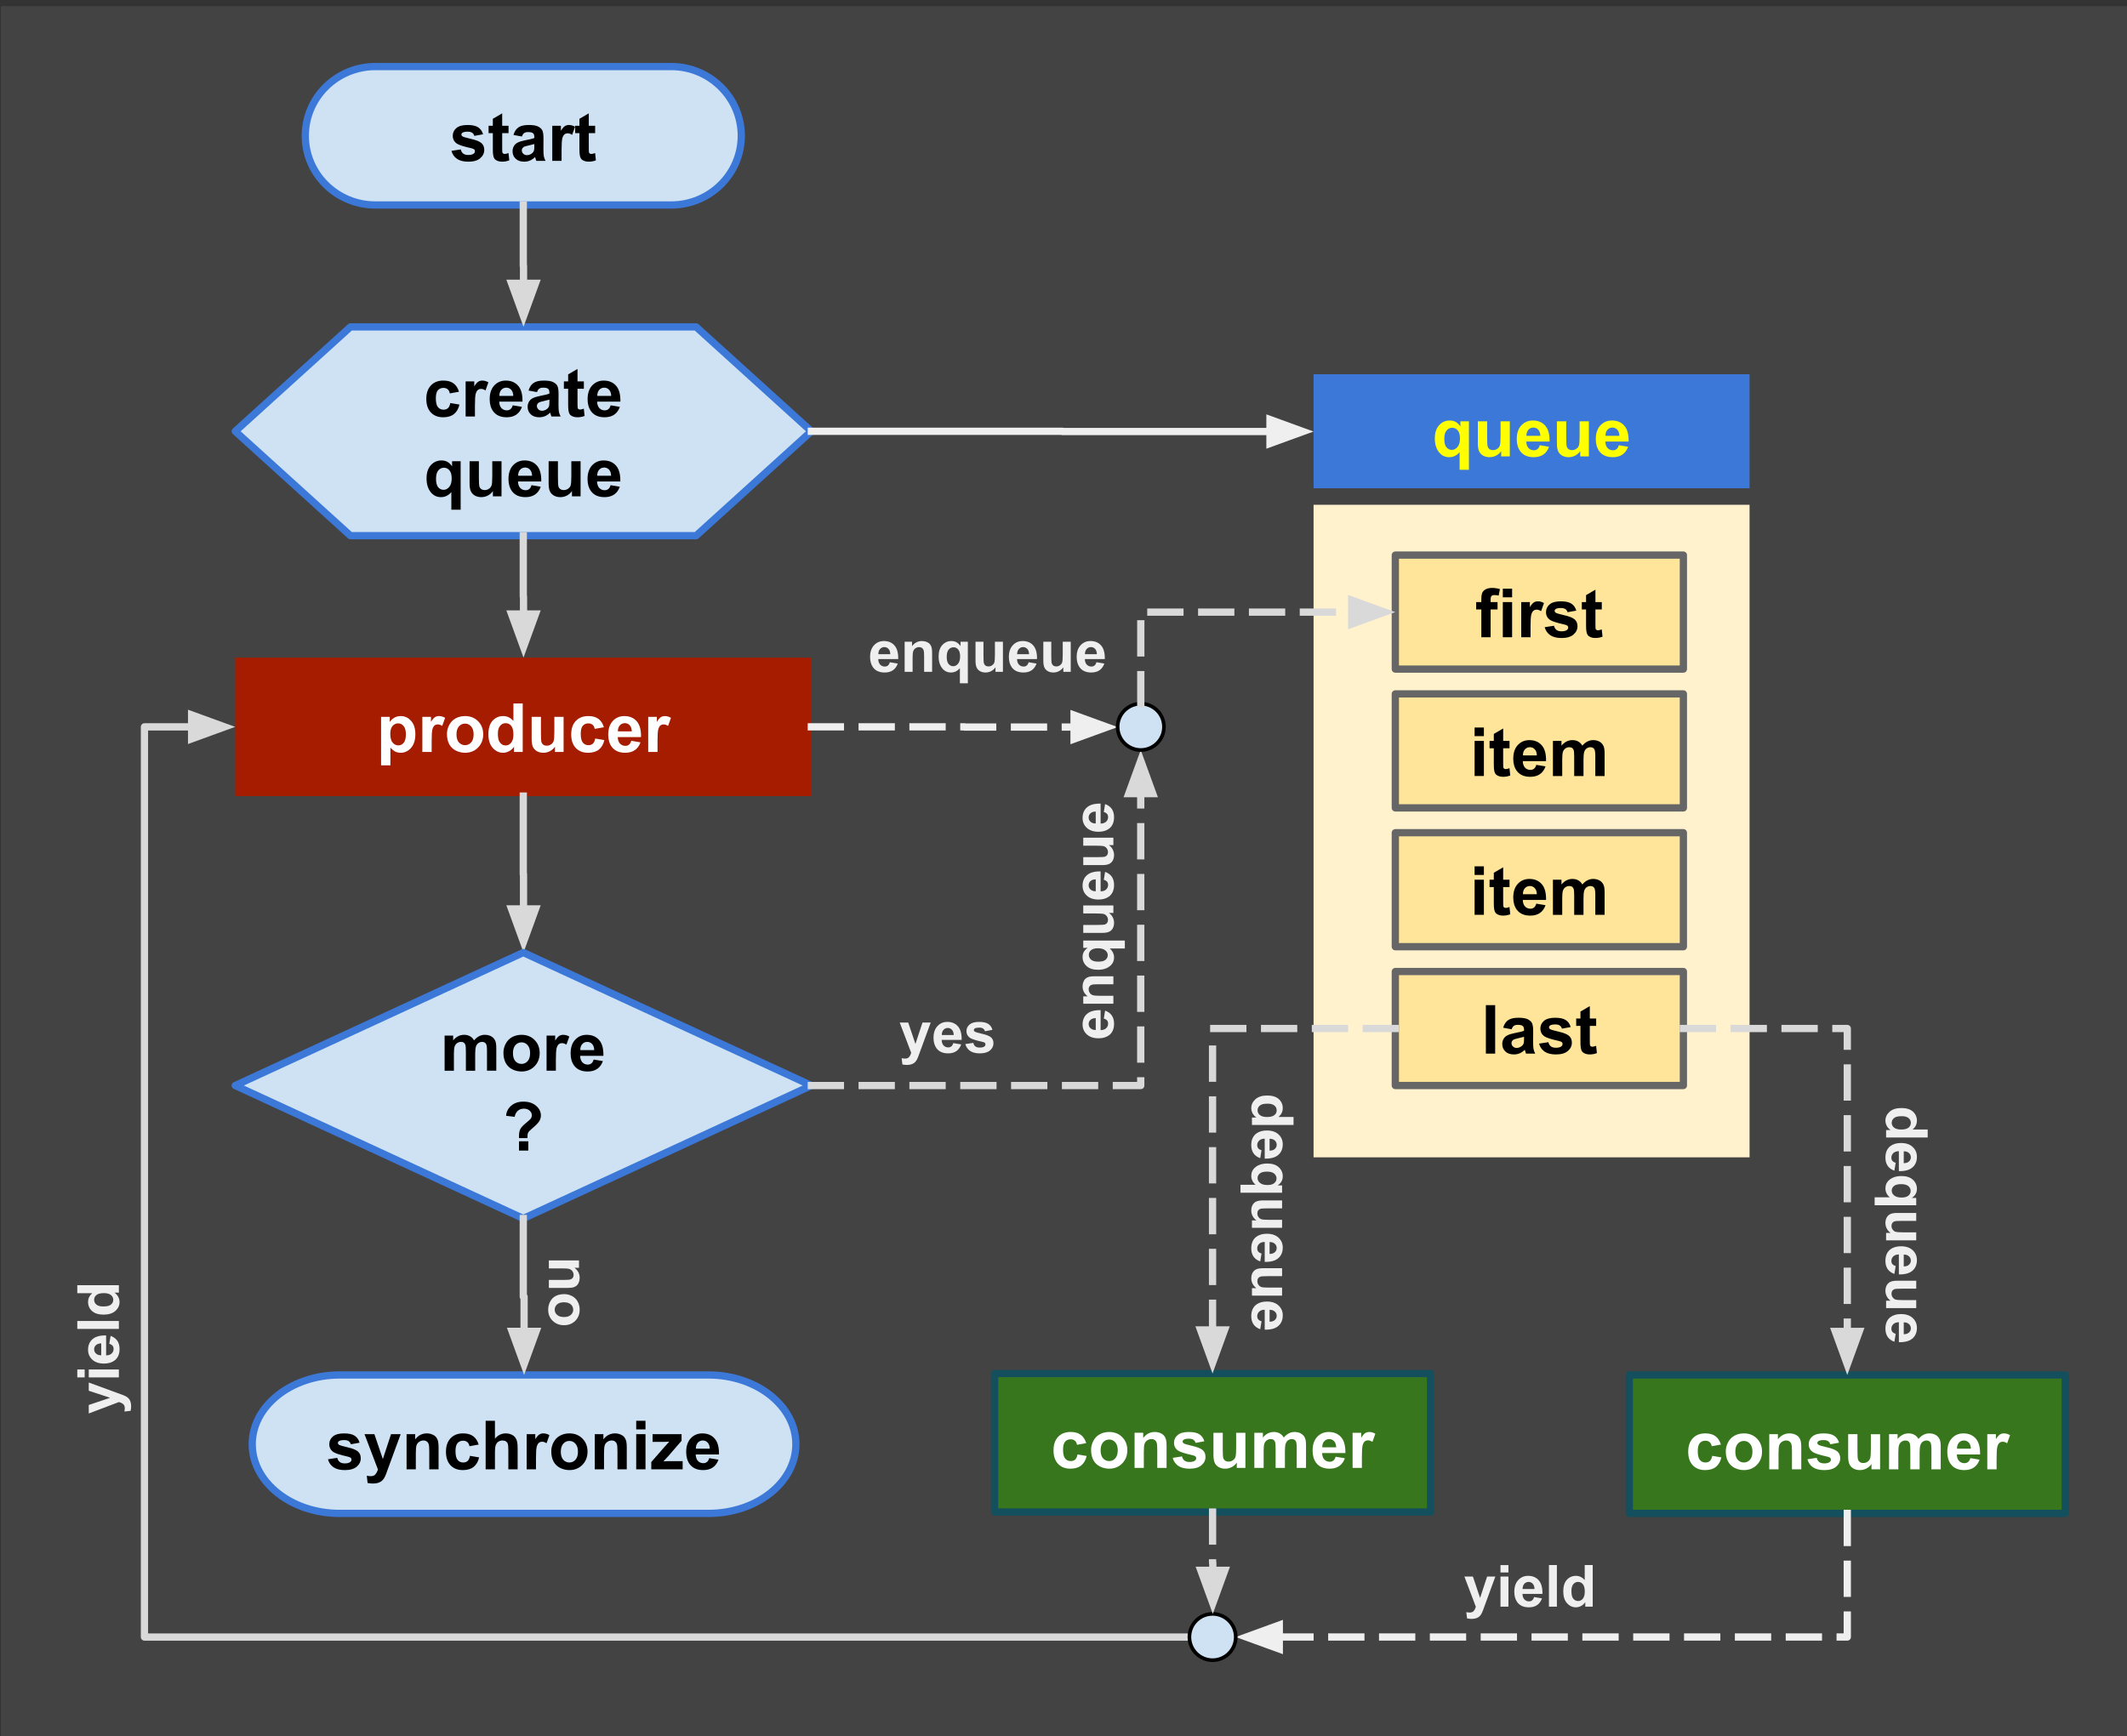<svg version="1.1" viewBox="0.0 0.0 585.727 478.27" fill="none" stroke="none" stroke-linecap="square" stroke-miterlimit="10" xmlns:xlink="http://www.w3.org/1999/xlink" xmlns="http://www.w3.org/2000/svg"><rect x="0.0" y="0.0" width="585.727" height="478.27" fill="#333333" stroke="none"/><clipPath id="p.0"><path d="m0 0l585.727 0l0 478.27l-585.727 0l0 -478.27z" clip-rule="nonzero"/></clipPath><g clip-path="url(#p.0)"><path fill="#000000" fill-opacity="0.0" d="m0 0l585.727 0l0 478.27l-585.727 0z" fill-rule="evenodd"/><path fill="#434343" d="m0.273 1.693l585.732 0l0 478.268l-585.732 0z" fill-rule="evenodd"/><path fill="#fff2cc" d="m361.726 139.043l120.063 0l0 179.748l-120.063 0z" fill-rule="evenodd"/><path fill="#cfe2f3" d="m103.387 18.331l81.432 0l0 0c10.668 0 19.316 8.536 19.316 19.066c0 10.53 -8.648 19.066 -19.316 19.066l-81.432 0l0 0c-10.668 0 -19.316 -8.536 -19.316 -19.066c0 -10.53 8.648 -19.066 19.316 -19.066z" fill-rule="evenodd"/><path stroke="#3c78d8" stroke-width="2.0" stroke-linejoin="round" stroke-linecap="butt" d="m103.387 18.331l81.432 0l0 0c10.668 0 19.316 8.536 19.316 19.066c0 10.53 -8.648 19.066 -19.316 19.066l-81.432 0l0 0c-10.668 0 -19.316 -8.536 -19.316 -19.066c0 -10.53 8.648 -19.066 19.316 -19.066z" fill-rule="evenodd"/><path fill="#000000" d="m124.322 41.551l2.562 -0.391q0.172 0.75 0.672 1.141q0.5 0.391 1.406 0.391q0.984 0 1.484 -0.375q0.344 -0.25 0.344 -0.672q0 -0.297 -0.188 -0.484q-0.188 -0.188 -0.859 -0.344q-3.094 -0.688 -3.922 -1.25q-1.141 -0.781 -1.141 -2.172q0 -1.266 0.984 -2.109q1.0 -0.859 3.078 -0.859q1.984 0 2.953 0.656q0.969 0.641 1.328 1.906l-2.406 0.438q-0.156 -0.562 -0.594 -0.859q-0.422 -0.297 -1.234 -0.297q-1 0 -1.437 0.281q-0.297 0.203 -0.297 0.516q0 0.266 0.25 0.469q0.344 0.25 2.391 0.719q2.047 0.453 2.859 1.141q0.797 0.672 0.797 1.891q0 1.344 -1.109 2.297q-1.109 0.953 -3.281 0.953q-1.984 0 -3.141 -0.797q-1.141 -0.812 -1.5 -2.188zm15.719 -6.906l0 2.031l-1.75 0l0 3.906q0 1.188 0.047 1.391q0.047 0.188 0.219 0.312q0.188 0.125 0.438 0.125q0.359 0 1.031 -0.25l0.219 2.0q-0.891 0.375 -2.016 0.375q-0.703 0 -1.266 -0.234q-0.547 -0.234 -0.812 -0.594q-0.25 -0.375 -0.344 -1.0q-0.094 -0.453 -0.094 -1.812l0 -4.219l-1.172 0l0 -2.031l1.172 0l0 -1.922l2.578 -1.5l0 3.422l1.75 0zm3.681 2.953l-2.328 -0.422q0.406 -1.406 1.359 -2.078q0.953 -0.672 2.844 -0.672q1.703 0 2.547 0.406q0.844 0.406 1.172 1.031q0.344 0.625 0.344 2.281l-0.016 3.0q0 1.266 0.109 1.875q0.125 0.609 0.469 1.297l-2.531 0q-0.109 -0.25 -0.25 -0.75q-0.062 -0.234 -0.094 -0.312q-0.656 0.641 -1.406 0.969q-0.734 0.312 -1.594 0.312q-1.484 0 -2.344 -0.812q-0.859 -0.812 -0.859 -2.047q0 -0.828 0.391 -1.469q0.391 -0.641 1.094 -0.969q0.703 -0.344 2.031 -0.609q1.797 -0.328 2.484 -0.625l0 -0.25q0 -0.75 -0.359 -1.062q-0.359 -0.312 -1.375 -0.312q-0.688 0 -1.078 0.281q-0.375 0.266 -0.609 0.938zm3.422 2.078q-0.484 0.156 -1.562 0.391q-1.062 0.219 -1.391 0.438q-0.5 0.359 -0.5 0.906q0 0.531 0.406 0.938q0.406 0.391 1.016 0.391q0.703 0 1.328 -0.469q0.469 -0.344 0.609 -0.844q0.094 -0.328 0.094 -1.25l0 -0.5zm7.501 4.641l-2.562 0l0 -9.672l2.375 0l0 1.375q0.609 -0.984 1.094 -1.281q0.484 -0.312 1.109 -0.312q0.875 0 1.688 0.484l-0.797 2.234q-0.641 -0.422 -1.203 -0.422q-0.531 0 -0.906 0.297q-0.375 0.297 -0.594 1.078q-0.203 0.766 -0.203 3.234l0 2.984zm9.245 -9.672l0 2.031l-1.75 0l0 3.906q0 1.188 0.047 1.391q0.047 0.188 0.219 0.312q0.188 0.125 0.438 0.125q0.359 0 1.031 -0.25l0.219 2.0q-0.891 0.375 -2.016 0.375q-0.703 0 -1.266 -0.234q-0.547 -0.234 -0.812 -0.594q-0.25 -0.375 -0.344 -1.0q-0.094 -0.453 -0.094 -1.812l0 -4.219l-1.172 0l0 -2.031l1.172 0l0 -1.922l2.578 -1.5l0 3.422l1.75 0z" fill-rule="nonzero"/><path fill="#cfe2f3" d="m64.78 118.802l31.729 -28.755l95.187 0l31.729 28.755l-31.729 28.755l-95.187 0z" fill-rule="evenodd"/><path stroke="#3c78d8" stroke-width="2.0" stroke-linejoin="round" stroke-linecap="butt" d="m64.78 118.802l31.729 -28.755l95.187 0l31.729 28.755l-31.729 28.755l-95.187 0z" fill-rule="evenodd"/><path fill="#000000" d="m126.396 107.909l-2.531 0.453q-0.125 -0.75 -0.578 -1.125q-0.453 -0.391 -1.172 -0.391q-0.953 0 -1.531 0.656q-0.562 0.656 -0.562 2.203q0 1.734 0.578 2.438q0.578 0.703 1.547 0.703q0.734 0 1.203 -0.406q0.469 -0.422 0.656 -1.422l2.516 0.422q-0.391 1.734 -1.516 2.625q-1.109 0.875 -2.969 0.875q-2.125 0 -3.391 -1.328q-1.25 -1.344 -1.25 -3.719q0 -2.391 1.266 -3.719q1.266 -1.344 3.422 -1.344q1.766 0 2.797 0.766q1.047 0.75 1.516 2.312zm4.391 6.812l-2.562 0l0 -9.672l2.375 0l0 1.375q0.609 -0.984 1.094 -1.281q0.484 -0.312 1.109 -0.312q0.875 0 1.688 0.484l-0.797 2.234q-0.641 -0.422 -1.203 -0.422q-0.531 0 -0.906 0.297q-0.375 0.297 -0.594 1.078q-0.203 0.766 -0.203 3.234l0 2.984zm10.401 -3.078l2.547 0.422q-0.484 1.406 -1.547 2.141q-1.062 0.734 -2.656 0.734q-2.516 0 -3.734 -1.656q-0.953 -1.312 -0.953 -3.328q0 -2.406 1.25 -3.766q1.266 -1.359 3.188 -1.359q2.156 0 3.406 1.422q1.25 1.422 1.188 4.375l-6.406 0q0.031 1.141 0.609 1.781q0.594 0.625 1.484 0.625q0.594 0 1.0 -0.328q0.422 -0.328 0.625 -1.062zm0.156 -2.594q-0.031 -1.109 -0.578 -1.688q-0.547 -0.578 -1.328 -0.578q-0.844 0 -1.391 0.609q-0.547 0.609 -0.531 1.656l3.828 0zm6.532 -1.047l-2.328 -0.422q0.406 -1.406 1.359 -2.078q0.953 -0.672 2.844 -0.672q1.703 0 2.547 0.406q0.844 0.406 1.172 1.031q0.344 0.625 0.344 2.281l-0.016 3.0q0 1.266 0.109 1.875q0.125 0.609 0.469 1.297l-2.531 0q-0.109 -0.25 -0.25 -0.75q-0.062 -0.234 -0.094 -0.312q-0.656 0.641 -1.406 0.969q-0.734 0.312 -1.594 0.312q-1.484 0 -2.344 -0.812q-0.859 -0.812 -0.859 -2.047q0 -0.828 0.391 -1.469q0.391 -0.641 1.094 -0.969q0.703 -0.344 2.031 -0.609q1.797 -0.328 2.484 -0.625l0 -0.25q0 -0.75 -0.359 -1.062q-0.359 -0.312 -1.375 -0.312q-0.688 0 -1.078 0.281q-0.375 0.266 -0.609 0.938zm3.422 2.078q-0.484 0.156 -1.562 0.391q-1.062 0.219 -1.391 0.438q-0.5 0.359 -0.5 0.906q0 0.531 0.406 0.938q0.406 0.391 1.016 0.391q0.703 0 1.328 -0.469q0.469 -0.344 0.609 -0.844q0.094 -0.328 0.094 -1.25l0 -0.5zm9.485 -5.031l0 2.031l-1.75 0l0 3.906q0 1.188 0.047 1.391q0.047 0.188 0.219 0.312q0.188 0.125 0.438 0.125q0.359 0 1.031 -0.25l0.219 2.0q-0.891 0.375 -2.016 0.375q-0.703 0 -1.266 -0.234q-0.547 -0.234 -0.812 -0.594q-0.25 -0.375 -0.344 -1.0q-0.094 -0.453 -0.094 -1.812l0 -4.219l-1.172 0l0 -2.031l1.172 0l0 -1.922l2.578 -1.5l0 3.422l1.75 0zm7.369 6.594l2.547 0.422q-0.484 1.406 -1.547 2.141q-1.062 0.734 -2.656 0.734q-2.516 0 -3.734 -1.656q-0.953 -1.312 -0.953 -3.328q0 -2.406 1.25 -3.766q1.266 -1.359 3.188 -1.359q2.156 0 3.406 1.422q1.25 1.422 1.188 4.375l-6.406 0q0.031 1.141 0.609 1.781q0.594 0.625 1.484 0.625q0.594 0 1.0 -0.328q0.422 -0.328 0.625 -1.062zm0.156 -2.594q-0.031 -1.109 -0.578 -1.688q-0.547 -0.578 -1.328 -0.578q-0.844 0 -1.391 0.609q-0.547 0.609 -0.531 1.656l3.828 0z" fill-rule="nonzero"/><path fill="#000000" d="m124.289 140.409l0 -4.875q-0.5 0.656 -1.25 1.031q-0.734 0.375 -1.609 0.375q-1.641 0 -2.703 -1.234q-1.266 -1.453 -1.266 -3.938q0 -2.328 1.172 -3.625q1.188 -1.312 2.938 -1.312q0.969 0 1.672 0.406q0.703 0.406 1.25 1.234l0 -1.422l2.359 0l0 13.359l-2.562 0zm0.094 -8.641q0 -1.484 -0.609 -2.203q-0.609 -0.734 -1.516 -0.734q-0.938 0 -1.562 0.75q-0.625 0.734 -0.625 2.328q0 1.594 0.594 2.312q0.609 0.703 1.5 0.703q0.875 0 1.547 -0.797q0.672 -0.797 0.672 -2.359zm11.349 4.953l0 -1.453q-0.531 0.781 -1.391 1.234q-0.859 0.438 -1.812 0.438q-0.969 0 -1.75 -0.422q-0.766 -0.438 -1.125 -1.203q-0.344 -0.781 -0.344 -2.141l0 -6.125l2.562 0l0 4.438q0 2.047 0.141 2.516q0.141 0.453 0.516 0.719q0.375 0.266 0.953 0.266q0.656 0 1.172 -0.359q0.516 -0.359 0.703 -0.891q0.203 -0.531 0.203 -2.609l0 -4.078l2.547 0l0 9.672l-2.375 0zm10.63 -3.078l2.547 0.422q-0.484 1.406 -1.547 2.141q-1.062 0.734 -2.656 0.734q-2.516 0 -3.734 -1.656q-0.953 -1.312 -0.953 -3.328q0 -2.406 1.25 -3.766q1.266 -1.359 3.188 -1.359q2.156 0 3.406 1.422q1.25 1.422 1.188 4.375l-6.406 0q0.031 1.141 0.609 1.781q0.594 0.625 1.484 0.625q0.594 0 1.0 -0.328q0.422 -0.328 0.625 -1.062zm0.156 -2.594q-0.031 -1.109 -0.578 -1.688q-0.547 -0.578 -1.328 -0.578q-0.844 0 -1.391 0.609q-0.547 0.609 -0.531 1.656l3.828 0zm10.985 5.672l0 -1.453q-0.531 0.781 -1.391 1.234q-0.859 0.438 -1.812 0.438q-0.969 0 -1.75 -0.422q-0.766 -0.438 -1.125 -1.203q-0.344 -0.781 -0.344 -2.141l0 -6.125l2.562 0l0 4.438q0 2.047 0.141 2.516q0.141 0.453 0.516 0.719q0.375 0.266 0.953 0.266q0.656 0 1.172 -0.359q0.516 -0.359 0.703 -0.891q0.203 -0.531 0.203 -2.609l0 -4.078l2.547 0l0 9.672l-2.375 0zm10.63 -3.078l2.547 0.422q-0.484 1.406 -1.547 2.141q-1.062 0.734 -2.656 0.734q-2.516 0 -3.734 -1.656q-0.953 -1.312 -0.953 -3.328q0 -2.406 1.25 -3.766q1.266 -1.359 3.188 -1.359q2.156 0 3.406 1.422q1.25 1.422 1.188 4.375l-6.406 0q0.031 1.141 0.609 1.781q0.594 0.625 1.484 0.625q0.594 0 1.0 -0.328q0.422 -0.328 0.625 -1.062zm0.156 -2.594q-0.031 -1.109 -0.578 -1.688q-0.547 -0.578 -1.328 -0.578q-0.844 0 -1.391 0.609q-0.547 0.609 -0.531 1.656l3.828 0z" fill-rule="nonzero"/><path fill="#a61c00" d="m64.78 181.142l158.646 0l0 38.142l-158.646 0z" fill-rule="evenodd"/><path fill="#ffffff" d="m104.94 197.461l2.391 0l0 1.422q0.469 -0.734 1.25 -1.188q0.797 -0.453 1.766 -0.453q1.688 0 2.859 1.328q1.172 1.312 1.172 3.672q0 2.422 -1.188 3.766q-1.188 1.344 -2.859 1.344q-0.812 0 -1.469 -0.312q-0.641 -0.328 -1.359 -1.094l0 4.875l-2.562 0l0 -13.359zm2.531 4.672q0 1.625 0.641 2.406q0.656 0.781 1.578 0.781q0.906 0 1.484 -0.719q0.594 -0.719 0.594 -2.344q0 -1.516 -0.609 -2.25q-0.609 -0.75 -1.516 -0.75q-0.938 0 -1.562 0.734q-0.609 0.719 -0.609 2.141zm11.396 5.0l-2.562 0l0 -9.672l2.375 0l0 1.375q0.609 -0.984 1.094 -1.281q0.484 -0.312 1.109 -0.312q0.875 0 1.688 0.484l-0.797 2.234q-0.641 -0.422 -1.203 -0.422q-0.531 0 -0.906 0.297q-0.375 0.297 -0.594 1.078q-0.203 0.766 -0.203 3.234l0 2.984zm4.213 -4.969q0 -1.281 0.625 -2.469q0.625 -1.203 1.781 -1.828q1.156 -0.625 2.578 -0.625q2.188 0 3.594 1.422q1.406 1.422 1.406 3.609q0 2.188 -1.422 3.641q-1.422 1.438 -3.562 1.438q-1.328 0 -2.547 -0.594q-1.203 -0.609 -1.828 -1.766q-0.625 -1.172 -0.625 -2.828zm2.625 0.125q0 1.453 0.672 2.219q0.688 0.75 1.688 0.75q1.0 0 1.672 -0.75q0.688 -0.766 0.688 -2.234q0 -1.422 -0.688 -2.188q-0.672 -0.766 -1.672 -0.766q-1 0 -1.688 0.766q-0.672 0.766 -0.672 2.203zm18.24 4.844l-2.391 0l0 -1.422q-0.594 0.828 -1.406 1.234q-0.797 0.406 -1.609 0.406q-1.672 0 -2.859 -1.344q-1.188 -1.344 -1.188 -3.75q0 -2.453 1.156 -3.734q1.156 -1.281 2.922 -1.281q1.625 0 2.812 1.344l0 -4.812l2.562 0l0 13.359zm-6.844 -5.047q0 1.547 0.438 2.234q0.609 1.016 1.719 1.016q0.891 0 1.5 -0.75q0.625 -0.766 0.625 -2.25q0 -1.672 -0.609 -2.406q-0.594 -0.734 -1.531 -0.734q-0.906 0 -1.531 0.734q-0.609 0.719 -0.609 2.156zm15.724 5.047l0 -1.453q-0.531 0.781 -1.391 1.234q-0.859 0.438 -1.812 0.438q-0.969 0 -1.75 -0.422q-0.766 -0.438 -1.125 -1.203q-0.344 -0.781 -0.344 -2.141l0 -6.125l2.562 0l0 4.438q0 2.047 0.141 2.516q0.141 0.453 0.516 0.719q0.375 0.266 0.953 0.266q0.656 0 1.172 -0.359q0.516 -0.359 0.703 -0.891q0.203 -0.531 0.203 -2.609l0 -4.078l2.547 0l0 9.672l-2.375 0zm13.474 -6.812l-2.531 0.453q-0.125 -0.75 -0.578 -1.125q-0.453 -0.391 -1.172 -0.391q-0.953 0 -1.531 0.656q-0.562 0.656 -0.562 2.203q0 1.734 0.578 2.438q0.578 0.703 1.547 0.703q0.734 0 1.203 -0.406q0.469 -0.422 0.656 -1.422l2.516 0.422q-0.391 1.734 -1.516 2.625q-1.109 0.875 -2.969 0.875q-2.125 0 -3.391 -1.328q-1.25 -1.344 -1.25 -3.719q0 -2.391 1.266 -3.719q1.266 -1.344 3.422 -1.344q1.766 0 2.797 0.766q1.047 0.75 1.516 2.312zm7.532 3.734l2.547 0.422q-0.484 1.406 -1.547 2.141q-1.062 0.734 -2.656 0.734q-2.516 0 -3.734 -1.656q-0.953 -1.312 -0.953 -3.328q0 -2.406 1.25 -3.766q1.266 -1.359 3.188 -1.359q2.156 0 3.406 1.422q1.25 1.422 1.188 4.375l-6.406 0q0.031 1.141 0.609 1.781q0.594 0.625 1.484 0.625q0.594 0 1.0 -0.328q0.422 -0.328 0.625 -1.062zm0.156 -2.594q-0.031 -1.109 -0.578 -1.688q-0.547 -0.578 -1.328 -0.578q-0.844 0 -1.391 0.609q-0.547 0.609 -0.531 1.656l3.828 0zm7.079 5.672l-2.562 0l0 -9.672l2.375 0l0 1.375q0.609 -0.984 1.094 -1.281q0.484 -0.312 1.109 -0.312q0.875 0 1.688 0.484l-0.797 2.234q-0.641 -0.422 -1.203 -0.422q-0.531 0 -0.906 0.297q-0.375 0.297 -0.594 1.078q-0.203 0.766 -0.203 3.234l0 2.984z" fill-rule="nonzero"/><path fill="#000000" fill-opacity="0.0" d="m144.103 56.462l0 16.792l0.063 0l0 16.782" fill-rule="evenodd"/><path stroke="#d9d9d9" stroke-width="2.0" stroke-linejoin="round" stroke-linecap="butt" d="m144.103 56.462l0 16.792l0.063 0l0 4.782" fill-rule="evenodd"/><path fill="#d9d9d9" stroke="#d9d9d9" stroke-width="2.0" stroke-linecap="butt" d="m140.863 78.037l3.303 9.076l3.303 -9.076z" fill-rule="evenodd"/><path fill="#000000" fill-opacity="0.0" d="m144.102 147.556l0 16.793l0.063 0l0 16.782" fill-rule="evenodd"/><path stroke="#d9d9d9" stroke-width="2.0" stroke-linejoin="round" stroke-linecap="butt" d="m144.102 147.556l0 16.793l0.063 0l0 4.782" fill-rule="evenodd"/><path fill="#d9d9d9" stroke="#d9d9d9" stroke-width="2.0" stroke-linecap="butt" d="m140.862 169.131l3.303 9.076l3.303 -9.076z" fill-rule="evenodd"/><path fill="#38761d" d="m273.885 378.344l120.063 0l0 38.142l-120.063 0z" fill-rule="evenodd"/><path stroke="#134f5c" stroke-width="2.0" stroke-linejoin="round" stroke-linecap="butt" d="m273.885 378.344l120.063 0l0 38.142l-120.063 0z" fill-rule="evenodd"/><path fill="#ffffff" d="m299.115 397.522l-2.531 0.453q-0.125 -0.75 -0.578 -1.125q-0.453 -0.391 -1.172 -0.391q-0.953 0 -1.531 0.656q-0.562 0.656 -0.562 2.203q0 1.734 0.578 2.438q0.578 0.703 1.547 0.703q0.734 0 1.203 -0.406q0.469 -0.422 0.656 -1.422l2.516 0.422q-0.391 1.734 -1.516 2.625q-1.109 0.875 -2.969 0.875q-2.125 0 -3.391 -1.328q-1.25 -1.344 -1.25 -3.719q0 -2.391 1.266 -3.719q1.266 -1.344 3.422 -1.344q1.766 0 2.797 0.766q1.047 0.75 1.516 2.312zm1.344 1.844q0 -1.281 0.625 -2.469q0.625 -1.203 1.781 -1.828q1.156 -0.625 2.578 -0.625q2.188 0 3.594 1.422q1.406 1.422 1.406 3.609q0 2.188 -1.422 3.641q-1.422 1.438 -3.562 1.438q-1.328 0 -2.547 -0.594q-1.203 -0.609 -1.828 -1.766q-0.625 -1.172 -0.625 -2.828zm2.625 0.125q0 1.453 0.672 2.219q0.688 0.75 1.688 0.75q1.0 0 1.672 -0.75q0.688 -0.766 0.688 -2.234q0 -1.422 -0.688 -2.188q-0.672 -0.766 -1.672 -0.766q-1.0 0 -1.688 0.766q-0.672 0.766 -0.672 2.203zm18.162 4.844l-2.562 0l0 -4.938q0 -1.562 -0.172 -2.016q-0.156 -0.469 -0.531 -0.719q-0.359 -0.266 -0.875 -0.266q-0.672 0 -1.203 0.375q-0.531 0.359 -0.734 0.969q-0.188 0.594 -0.188 2.219l0 4.375l-2.547 0l0 -9.672l2.375 0l0 1.422q1.266 -1.641 3.188 -1.641q0.844 0 1.547 0.312q0.703 0.297 1.062 0.781q0.359 0.469 0.5 1.078q0.141 0.594 0.141 1.703l0 6.016zm1.693 -2.766l2.562 -0.391q0.172 0.75 0.672 1.141q0.5 0.391 1.406 0.391q0.984 0 1.484 -0.375q0.344 -0.25 0.344 -0.672q0 -0.297 -0.188 -0.484q-0.188 -0.188 -0.859 -0.344q-3.094 -0.688 -3.922 -1.25q-1.141 -0.781 -1.141 -2.172q0 -1.266 0.984 -2.109q1.0 -0.859 3.078 -0.859q1.984 0 2.953 0.656q0.969 0.641 1.328 1.906l-2.406 0.438q-0.156 -0.562 -0.594 -0.859q-0.422 -0.297 -1.234 -0.297q-1.0 0 -1.438 0.281q-0.297 0.203 -0.297 0.516q0 0.266 0.25 0.469q0.344 0.25 2.391 0.719q2.047 0.453 2.859 1.141q0.797 0.672 0.797 1.891q0 1.344 -1.109 2.297q-1.109 0.953 -3.281 0.953q-1.984 0 -3.141 -0.797q-1.141 -0.812 -1.5 -2.188zm17.641 2.766l0 -1.453q-0.531 0.781 -1.391 1.234q-0.859 0.438 -1.812 0.438q-0.969 0 -1.75 -0.422q-0.766 -0.438 -1.125 -1.203q-0.344 -0.781 -0.344 -2.141l0 -6.125l2.562 0l0 4.438q0 2.047 0.141 2.516q0.141 0.453 0.516 0.719q0.375 0.266 0.953 0.266q0.656 0 1.172 -0.359q0.516 -0.359 0.703 -0.891q0.203 -0.531 0.203 -2.609l0 -4.078l2.547 0l0 9.672l-2.375 0zm4.833 -9.672l2.359 0l0 1.312q1.266 -1.531 3.016 -1.531q0.938 0 1.609 0.391q0.688 0.375 1.125 1.141q0.641 -0.766 1.375 -1.141q0.75 -0.391 1.578 -0.391q1.062 0 1.797 0.438q0.75 0.422 1.109 1.266q0.266 0.625 0.266 2.0l0 6.188l-2.562 0l0 -5.531q0 -1.438 -0.266 -1.859q-0.344 -0.547 -1.094 -0.547q-0.531 0 -1.016 0.328q-0.469 0.328 -0.672 0.969q-0.203 0.625 -0.203 2.0l0 4.641l-2.562 0l0 -5.297q0 -1.422 -0.141 -1.828q-0.141 -0.406 -0.422 -0.609q-0.281 -0.203 -0.781 -0.203q-0.594 0 -1.062 0.328q-0.469 0.312 -0.688 0.922q-0.203 0.594 -0.203 1.984l0 4.703l-2.562 0l0 -9.672zm22.385 6.594l2.547 0.422q-0.484 1.406 -1.547 2.141q-1.062 0.734 -2.656 0.734q-2.516 0 -3.734 -1.656q-0.953 -1.312 -0.953 -3.328q0 -2.406 1.25 -3.766q1.266 -1.359 3.188 -1.359q2.156 0 3.406 1.422q1.25 1.422 1.188 4.375l-6.406 0q0.031 1.141 0.609 1.781q0.594 0.625 1.484 0.625q0.594 0 1.0 -0.328q0.422 -0.328 0.625 -1.062zm0.156 -2.594q-0.031 -1.109 -0.578 -1.688q-0.547 -0.578 -1.328 -0.578q-0.844 0 -1.391 0.609q-0.547 0.609 -0.531 1.656l3.828 0zm7.079 5.672l-2.562 0l0 -9.672l2.375 0l0 1.375q0.609 -0.984 1.094 -1.281q0.484 -0.312 1.109 -0.312q0.875 0 1.688 0.484l-0.797 2.234q-0.641 -0.422 -1.203 -0.422q-0.531 0 -0.906 0.297q-0.375 0.297 -0.594 1.078q-0.203 0.766 -0.203 3.234l0 2.984z" fill-rule="nonzero"/><path fill="#ffe599" d="m384.241 152.905l79.325 0l0 31.398l-79.325 0z" fill-rule="evenodd"/><path stroke="#666666" stroke-width="2.0" stroke-linejoin="round" stroke-linecap="butt" d="m384.241 152.905l79.325 0l0 31.398l-79.325 0z" fill-rule="evenodd"/><path fill="#000000" d="m406.501 165.852l1.422 0l0 -0.734q0 -1.219 0.25 -1.812q0.266 -0.609 0.953 -0.984q0.703 -0.375 1.781 -0.375q1.094 0 2.141 0.328l-0.359 1.781q-0.609 -0.141 -1.172 -0.141q-0.547 0 -0.797 0.266q-0.234 0.25 -0.234 0.984l0 0.688l1.906 0l0 2.016l-1.906 0l0 7.656l-2.562 0l0 -7.656l-1.422 0l0 -2.016zm7.338 -1.312l0 -2.375l2.562 0l0 2.375l-2.562 0zm0 10.984l0 -9.672l2.562 0l0 9.672l-2.562 0zm7.636 0l-2.562 0l0 -9.672l2.375 0l0 1.375q0.609 -0.984 1.094 -1.281q0.484 -0.312 1.109 -0.312q0.875 0 1.688 0.484l-0.797 2.234q-0.641 -0.422 -1.203 -0.422q-0.531 0 -0.906 0.297q-0.375 0.297 -0.594 1.078q-0.203 0.766 -0.203 3.234l0 2.984zm3.901 -2.766l2.562 -0.391q0.172 0.75 0.672 1.141q0.5 0.391 1.406 0.391q0.984 0 1.484 -0.375q0.344 -0.25 0.344 -0.672q0 -0.297 -0.188 -0.484q-0.188 -0.188 -0.859 -0.344q-3.094 -0.688 -3.922 -1.25q-1.141 -0.781 -1.141 -2.172q0 -1.266 0.984 -2.109q1.0 -0.859 3.078 -0.859q1.984 0 2.953 0.656q0.969 0.641 1.328 1.906l-2.406 0.438q-0.156 -0.562 -0.594 -0.859q-0.422 -0.297 -1.234 -0.297q-1.0 0 -1.438 0.281q-0.297 0.203 -0.297 0.516q0 0.266 0.25 0.469q0.344 0.25 2.391 0.719q2.047 0.453 2.859 1.141q0.797 0.672 0.797 1.891q0 1.344 -1.109 2.297q-1.109 0.953 -3.281 0.953q-1.984 0 -3.141 -0.797q-1.141 -0.812 -1.5 -2.188zm15.719 -6.906l0 2.031l-1.75 0l0 3.906q0 1.188 0.047 1.391q0.047 0.188 0.219 0.312q0.188 0.125 0.438 0.125q0.359 0 1.031 -0.25l0.219 2.0q-0.891 0.375 -2.016 0.375q-0.703 0 -1.266 -0.234q-0.547 -0.234 -0.812 -0.594q-0.25 -0.375 -0.344 -1.0q-0.094 -0.453 -0.094 -1.812l0 -4.219l-1.172 0l0 -2.031l1.172 0l0 -1.922l2.578 -1.5l0 3.422l1.75 0z" fill-rule="nonzero"/><path fill="#ffe599" d="m384.241 191.14l79.325 0l0 31.398l-79.325 0z" fill-rule="evenodd"/><path stroke="#666666" stroke-width="2.0" stroke-linejoin="round" stroke-linecap="butt" d="m384.241 191.14l79.325 0l0 31.398l-79.325 0z" fill-rule="evenodd"/><path fill="#000000" d="m406.068 202.774l0 -2.375l2.562 0l0 2.375l-2.562 0zm0 10.984l0 -9.672l2.562 0l0 9.672l-2.562 0zm9.621 -9.672l0 2.031l-1.75 0l0 3.906q0 1.188 0.047 1.391q0.047 0.188 0.219 0.312q0.188 0.125 0.438 0.125q0.359 0 1.031 -0.25l0.219 2.0q-0.891 0.375 -2.016 0.375q-0.703 0 -1.266 -0.234q-0.547 -0.234 -0.812 -0.594q-0.25 -0.375 -0.344 -1.0q-0.094 -0.453 -0.094 -1.812l0 -4.219l-1.172 0l0 -2.031l1.172 0l0 -1.922l2.578 -1.5l0 3.422l1.75 0zm7.369 6.594l2.547 0.422q-0.484 1.406 -1.547 2.141q-1.062 0.734 -2.656 0.734q-2.516 0 -3.734 -1.656q-0.953 -1.312 -0.953 -3.328q0 -2.406 1.25 -3.766q1.266 -1.359 3.188 -1.359q2.156 0 3.406 1.422q1.25 1.422 1.188 4.375l-6.406 0q0.031 1.141 0.609 1.781q0.594 0.625 1.484 0.625q0.594 0 1.0 -0.328q0.422 -0.328 0.625 -1.062zm0.156 -2.594q-0.031 -1.109 -0.578 -1.688q-0.547 -0.578 -1.328 -0.578q-0.844 0 -1.391 0.609q-0.547 0.609 -0.531 1.656l3.828 0zm4.423 -4.0l2.359 0l0 1.312q1.266 -1.531 3.016 -1.531q0.938 0 1.609 0.391q0.688 0.375 1.125 1.141q0.641 -0.766 1.375 -1.141q0.75 -0.391 1.578 -0.391q1.062 0 1.797 0.438q0.75 0.422 1.109 1.266q0.266 0.625 0.266 2.0l0 6.188l-2.562 0l0 -5.531q0 -1.438 -0.266 -1.859q-0.344 -0.547 -1.094 -0.547q-0.531 0 -1.016 0.328q-0.469 0.328 -0.672 0.969q-0.203 0.625 -0.203 2.0l0 4.641l-2.562 0l0 -5.297q0 -1.422 -0.141 -1.828q-0.141 -0.406 -0.422 -0.609q-0.281 -0.203 -0.781 -0.203q-0.594 0 -1.062 0.328q-0.469 0.312 -0.688 0.922q-0.203 0.594 -0.203 1.984l0 4.703l-2.562 0l0 -9.672z" fill-rule="nonzero"/><path fill="#ffe599" d="m384.241 267.612l79.325 0l0 31.398l-79.325 0z" fill-rule="evenodd"/><path stroke="#666666" stroke-width="2.0" stroke-linejoin="round" stroke-linecap="butt" d="m384.241 267.612l79.325 0l0 31.398l-79.325 0z" fill-rule="evenodd"/><path fill="#000000" d="m409.174 290.231l0 -13.359l2.562 0l0 13.359l-2.562 0zm7.09 -6.719l-2.328 -0.422q0.406 -1.406 1.359 -2.078q0.953 -0.672 2.844 -0.672q1.703 0 2.547 0.406q0.844 0.406 1.172 1.031q0.344 0.625 0.344 2.281l-0.016 3.0q0 1.266 0.109 1.875q0.125 0.609 0.469 1.297l-2.531 0q-0.109 -0.25 -0.25 -0.75q-0.062 -0.234 -0.094 -0.312q-0.656 0.641 -1.406 0.969q-0.734 0.312 -1.594 0.312q-1.484 0 -2.344 -0.812q-0.859 -0.812 -0.859 -2.047q0 -0.828 0.391 -1.469q0.391 -0.641 1.094 -0.969q0.703 -0.344 2.031 -0.609q1.797 -0.328 2.484 -0.625l0 -0.25q0 -0.75 -0.359 -1.062q-0.359 -0.312 -1.375 -0.312q-0.688 0 -1.078 0.281q-0.375 0.266 -0.609 0.938zm3.422 2.078q-0.484 0.156 -1.562 0.391q-1.062 0.219 -1.391 0.438q-0.5 0.359 -0.5 0.906q0 0.531 0.406 0.938q0.406 0.391 1.016 0.391q0.703 0 1.328 -0.469q0.469 -0.344 0.609 -0.844q0.094 -0.328 0.094 -1.25l0 -0.5zm4.141 1.875l2.562 -0.391q0.172 0.75 0.672 1.141q0.5 0.391 1.406 0.391q0.984 0 1.484 -0.375q0.344 -0.25 0.344 -0.672q0 -0.297 -0.188 -0.484q-0.188 -0.188 -0.859 -0.344q-3.094 -0.688 -3.922 -1.25q-1.141 -0.781 -1.141 -2.172q0 -1.266 0.984 -2.109q1.0 -0.859 3.078 -0.859q1.984 0 2.953 0.656q0.969 0.641 1.328 1.906l-2.406 0.438q-0.156 -0.562 -0.594 -0.859q-0.422 -0.297 -1.234 -0.297q-1.0 0 -1.438 0.281q-0.297 0.203 -0.297 0.516q0 0.266 0.25 0.469q0.344 0.25 2.391 0.719q2.047 0.453 2.859 1.141q0.797 0.672 0.797 1.891q0 1.344 -1.109 2.297q-1.109 0.953 -3.281 0.953q-1.984 0 -3.141 -0.797q-1.141 -0.812 -1.5 -2.188zm15.719 -6.906l0 2.031l-1.75 0l0 3.906q0 1.188 0.047 1.391q0.047 0.188 0.219 0.312q0.188 0.125 0.438 0.125q0.359 0 1.031 -0.25l0.219 2.0q-0.891 0.375 -2.016 0.375q-0.703 0 -1.266 -0.234q-0.547 -0.234 -0.812 -0.594q-0.25 -0.375 -0.344 -1.0q-0.094 -0.453 -0.094 -1.812l0 -4.219l-1.172 0l0 -2.031l1.172 0l0 -1.922l2.578 -1.5l0 3.422l1.75 0z" fill-rule="nonzero"/><path fill="#000000" fill-opacity="0.0" d="m223.425 200.213l42.172 0l0 0.063l42.174 0" fill-rule="evenodd"/><path stroke="#efefef" stroke-width="2.0" stroke-linejoin="round" stroke-linecap="butt" stroke-dasharray="8.0,6.0" d="m223.425 200.213l42.172 0l0 0.063l30.174 0" fill-rule="evenodd"/><path fill="#efefef" stroke="#efefef" stroke-width="2.0" stroke-linecap="butt" d="m295.772 203.579l9.076 -3.303l-9.076 -3.303z" fill-rule="evenodd"/><path fill="#000000" fill-opacity="0.0" d="m384.241 283.311l-50.331 0l0 95.024" fill-rule="evenodd"/><path stroke="#d9d9d9" stroke-width="2.0" stroke-linejoin="round" stroke-linecap="butt" stroke-dasharray="8.0,6.0" d="m384.241 283.311l-50.331 0l0 83.024" fill-rule="evenodd"/><path fill="#d9d9d9" stroke="#d9d9d9" stroke-width="2.0" stroke-linecap="butt" d="m330.607 366.335l3.303 9.076l3.303 -9.076z" fill-rule="evenodd"/><path fill="#38761d" d="m448.667 378.732l120.063 0l0 38.142l-120.063 0z" fill-rule="evenodd"/><path stroke="#134f5c" stroke-width="2.0" stroke-linejoin="round" stroke-linecap="butt" d="m448.667 378.732l120.063 0l0 38.142l-120.063 0z" fill-rule="evenodd"/><path fill="#ffffff" d="m473.898 397.91l-2.531 0.453q-0.125 -0.75 -0.578 -1.125q-0.453 -0.391 -1.172 -0.391q-0.953 0 -1.531 0.656q-0.562 0.656 -0.562 2.203q0 1.734 0.578 2.438q0.578 0.703 1.547 0.703q0.734 0 1.203 -0.406q0.469 -0.422 0.656 -1.422l2.516 0.422q-0.391 1.734 -1.516 2.625q-1.109 0.875 -2.969 0.875q-2.125 0 -3.391 -1.328q-1.25 -1.344 -1.25 -3.719q0 -2.391 1.266 -3.719q1.266 -1.344 3.422 -1.344q1.766 0 2.797 0.766q1.047 0.75 1.516 2.312zm1.344 1.844q0 -1.281 0.625 -2.469q0.625 -1.203 1.781 -1.828q1.156 -0.625 2.578 -0.625q2.188 0 3.594 1.422q1.406 1.422 1.406 3.609q0 2.188 -1.422 3.641q-1.422 1.438 -3.562 1.438q-1.328 0 -2.547 -0.594q-1.203 -0.609 -1.828 -1.766q-0.625 -1.172 -0.625 -2.828zm2.625 0.125q0 1.453 0.672 2.219q0.688 0.75 1.688 0.75q1.0 0 1.672 -0.75q0.688 -0.766 0.688 -2.234q0 -1.422 -0.688 -2.188q-0.672 -0.766 -1.672 -0.766q-1.0 0 -1.688 0.766q-0.672 0.766 -0.672 2.203zm18.162 4.844l-2.562 0l0 -4.938q0 -1.562 -0.172 -2.016q-0.156 -0.469 -0.531 -0.719q-0.359 -0.266 -0.875 -0.266q-0.672 0 -1.203 0.375q-0.531 0.359 -0.734 0.969q-0.188 0.594 -0.188 2.219l0 4.375l-2.547 0l0 -9.672l2.375 0l0 1.422q1.266 -1.641 3.188 -1.641q0.844 0 1.547 0.312q0.703 0.297 1.062 0.781q0.359 0.469 0.5 1.078q0.141 0.594 0.141 1.703l0 6.016zm1.693 -2.766l2.562 -0.391q0.172 0.75 0.672 1.141q0.5 0.391 1.406 0.391q0.984 0 1.484 -0.375q0.344 -0.25 0.344 -0.672q0 -0.297 -0.188 -0.484q-0.188 -0.188 -0.859 -0.344q-3.094 -0.688 -3.922 -1.25q-1.141 -0.781 -1.141 -2.172q0 -1.266 0.984 -2.109q1.0 -0.859 3.078 -0.859q1.984 0 2.953 0.656q0.969 0.641 1.328 1.906l-2.406 0.438q-0.156 -0.562 -0.594 -0.859q-0.422 -0.297 -1.234 -0.297q-1.0 0 -1.438 0.281q-0.297 0.203 -0.297 0.516q0 0.266 0.25 0.469q0.344 0.25 2.391 0.719q2.047 0.453 2.859 1.141q0.797 0.672 0.797 1.891q0 1.344 -1.109 2.297q-1.109 0.953 -3.281 0.953q-1.984 0 -3.141 -0.797q-1.141 -0.812 -1.5 -2.188zm17.641 2.766l0 -1.453q-0.531 0.781 -1.391 1.234q-0.859 0.438 -1.812 0.438q-0.969 0 -1.75 -0.422q-0.766 -0.438 -1.125 -1.203q-0.344 -0.781 -0.344 -2.141l0 -6.125l2.562 0l0 4.438q0 2.047 0.141 2.516q0.141 0.453 0.516 0.719q0.375 0.266 0.953 0.266q0.656 0 1.172 -0.359q0.516 -0.359 0.703 -0.891q0.203 -0.531 0.203 -2.609l0 -4.078l2.547 0l0 9.672l-2.375 0zm4.833 -9.672l2.359 0l0 1.312q1.266 -1.531 3.016 -1.531q0.938 0 1.609 0.391q0.688 0.375 1.125 1.141q0.641 -0.766 1.375 -1.141q0.75 -0.391 1.578 -0.391q1.062 0 1.797 0.438q0.75 0.422 1.109 1.266q0.266 0.625 0.266 2.0l0 6.188l-2.562 0l0 -5.531q0 -1.438 -0.266 -1.859q-0.344 -0.547 -1.094 -0.547q-0.531 0 -1.016 0.328q-0.469 0.328 -0.672 0.969q-0.203 0.625 -0.203 2.0l0 4.641l-2.562 0l0 -5.297q0 -1.422 -0.141 -1.828q-0.141 -0.406 -0.422 -0.609q-0.281 -0.203 -0.781 -0.203q-0.594 0 -1.062 0.328q-0.469 0.312 -0.688 0.922q-0.203 0.594 -0.203 1.984l0 4.703l-2.562 0l0 -9.672zm22.385 6.594l2.547 0.422q-0.484 1.406 -1.547 2.141q-1.062 0.734 -2.656 0.734q-2.516 0 -3.734 -1.656q-0.953 -1.312 -0.953 -3.328q0 -2.406 1.25 -3.766q1.266 -1.359 3.188 -1.359q2.156 0 3.406 1.422q1.25 1.422 1.188 4.375l-6.406 0q0.031 1.141 0.609 1.781q0.594 0.625 1.484 0.625q0.594 0 1.0 -0.328q0.422 -0.328 0.625 -1.062zm0.156 -2.594q-0.031 -1.109 -0.578 -1.688q-0.547 -0.578 -1.328 -0.578q-0.844 0 -1.391 0.609q-0.547 0.609 -0.531 1.656l3.828 0zm7.079 5.672l-2.562 0l0 -9.672l2.375 0l0 1.375q0.609 -0.984 1.094 -1.281q0.484 -0.312 1.109 -0.312q0.875 0 1.688 0.484l-0.797 2.234q-0.641 -0.422 -1.203 -0.422q-0.531 0 -0.906 0.297q-0.375 0.297 -0.594 1.078q-0.203 0.766 -0.203 3.234l0 2.984z" fill-rule="nonzero"/><path fill="#000000" fill-opacity="0.0" d="m463.567 283.311l45.134 0l0 95.433" fill-rule="evenodd"/><path stroke="#d9d9d9" stroke-width="2.0" stroke-linejoin="round" stroke-linecap="butt" stroke-dasharray="8.0,6.0" d="m463.567 283.311l45.134 0l0 83.433" fill-rule="evenodd"/><path fill="#d9d9d9" stroke="#d9d9d9" stroke-width="2.0" stroke-linecap="butt" d="m505.397 366.745l3.303 9.076l3.303 -9.076z" fill-rule="evenodd"/><path fill="#ffe599" d="m384.241 229.376l79.325 0l0 31.398l-79.325 0z" fill-rule="evenodd"/><path stroke="#666666" stroke-width="2.0" stroke-linejoin="round" stroke-linecap="butt" d="m384.241 229.376l79.325 0l0 31.398l-79.325 0z" fill-rule="evenodd"/><path fill="#000000" d="m406.068 241.01l0 -2.375l2.562 0l0 2.375l-2.562 0zm0 10.984l0 -9.672l2.562 0l0 9.672l-2.562 0zm9.621 -9.672l0 2.031l-1.75 0l0 3.906q0 1.188 0.047 1.391q0.047 0.188 0.219 0.312q0.188 0.125 0.438 0.125q0.359 0 1.031 -0.25l0.219 2.0q-0.891 0.375 -2.016 0.375q-0.703 0 -1.266 -0.234q-0.547 -0.234 -0.812 -0.594q-0.25 -0.375 -0.344 -1.0q-0.094 -0.453 -0.094 -1.812l0 -4.219l-1.172 0l0 -2.031l1.172 0l0 -1.922l2.578 -1.5l0 3.422l1.75 0zm7.369 6.594l2.547 0.422q-0.484 1.406 -1.547 2.141q-1.062 0.734 -2.656 0.734q-2.516 0 -3.734 -1.656q-0.953 -1.312 -0.953 -3.328q0 -2.406 1.25 -3.766q1.266 -1.359 3.188 -1.359q2.156 0 3.406 1.422q1.25 1.422 1.188 4.375l-6.406 0q0.031 1.141 0.609 1.781q0.594 0.625 1.484 0.625q0.594 0 1.0 -0.328q0.422 -0.328 0.625 -1.062zm0.156 -2.594q-0.031 -1.109 -0.578 -1.688q-0.547 -0.578 -1.328 -0.578q-0.844 0 -1.391 0.609q-0.547 0.609 -0.531 1.656l3.828 0zm4.423 -4.0l2.359 0l0 1.312q1.266 -1.531 3.016 -1.531q0.938 0 1.609 0.391q0.688 0.375 1.125 1.141q0.641 -0.766 1.375 -1.141q0.75 -0.391 1.578 -0.391q1.062 0 1.797 0.438q0.75 0.422 1.109 1.266q0.266 0.625 0.266 2.0l0 6.188l-2.562 0l0 -5.531q0 -1.438 -0.266 -1.859q-0.344 -0.547 -1.094 -0.547q-0.531 0 -1.016 0.328q-0.469 0.328 -0.672 0.969q-0.203 0.625 -0.203 2.0l0 4.641l-2.562 0l0 -5.297q0 -1.422 -0.141 -1.828q-0.141 -0.406 -0.422 -0.609q-0.281 -0.203 -0.781 -0.203q-0.594 0 -1.062 0.328q-0.469 0.312 -0.688 0.922q-0.203 0.594 -0.203 1.984l0 4.703l-2.562 0l0 -9.672z" fill-rule="nonzero"/><path fill="#3c78d8" d="m361.727 103.098l120.063 0l0 31.399l-120.063 0z" fill-rule="evenodd"/><path fill="#ffff00" d="m401.945 129.405l0 -4.875q-0.5 0.656 -1.25 1.031q-0.734 0.375 -1.609 0.375q-1.641 0 -2.703 -1.234q-1.266 -1.453 -1.266 -3.938q0 -2.328 1.172 -3.625q1.188 -1.312 2.938 -1.312q0.969 0 1.672 0.406q0.703 0.406 1.25 1.234l0 -1.422l2.359 0l0 13.359l-2.562 0zm0.094 -8.641q0 -1.484 -0.609 -2.203q-0.609 -0.734 -1.516 -0.734q-0.938 0 -1.562 0.75q-0.625 0.734 -0.625 2.328q0 1.594 0.594 2.312q0.609 0.703 1.5 0.703q0.875 0 1.547 -0.797q0.672 -0.797 0.672 -2.359zm11.349 4.953l0 -1.453q-0.531 0.781 -1.391 1.234q-0.859 0.438 -1.812 0.438q-0.969 0 -1.75 -0.422q-0.766 -0.438 -1.125 -1.203q-0.344 -0.781 -0.344 -2.141l0 -6.125l2.562 0l0 4.438q0 2.047 0.141 2.516q0.141 0.453 0.516 0.719q0.375 0.266 0.953 0.266q0.656 0 1.172 -0.359q0.516 -0.359 0.703 -0.891q0.203 -0.531 0.203 -2.609l0 -4.078l2.547 0l0 9.672l-2.375 0zm10.63 -3.078l2.547 0.422q-0.484 1.406 -1.547 2.141q-1.062 0.734 -2.656 0.734q-2.516 0 -3.734 -1.656q-0.953 -1.312 -0.953 -3.328q0 -2.406 1.25 -3.766q1.266 -1.359 3.188 -1.359q2.156 0 3.406 1.422q1.25 1.422 1.188 4.375l-6.406 0q0.031 1.141 0.609 1.781q0.594 0.625 1.484 0.625q0.594 0 1.0 -0.328q0.422 -0.328 0.625 -1.062zm0.156 -2.594q-0.031 -1.109 -0.578 -1.688q-0.547 -0.578 -1.328 -0.578q-0.844 0 -1.391 0.609q-0.547 0.609 -0.531 1.656l3.828 0zm10.985 5.672l0 -1.453q-0.531 0.781 -1.391 1.234q-0.859 0.438 -1.812 0.438q-0.969 0 -1.75 -0.422q-0.766 -0.438 -1.125 -1.203q-0.344 -0.781 -0.344 -2.141l0 -6.125l2.562 0l0 4.438q0 2.047 0.141 2.516q0.141 0.453 0.516 0.719q0.375 0.266 0.953 0.266q0.656 0 1.172 -0.359q0.516 -0.359 0.703 -0.891q0.203 -0.531 0.203 -2.609l0 -4.078l2.547 0l0 9.672l-2.375 0zm10.63 -3.078l2.547 0.422q-0.484 1.406 -1.547 2.141q-1.062 0.734 -2.656 0.734q-2.516 0 -3.734 -1.656q-0.953 -1.312 -0.953 -3.328q0 -2.406 1.25 -3.766q1.266 -1.359 3.188 -1.359q2.156 0 3.406 1.422q1.25 1.422 1.188 4.375l-6.406 0q0.031 1.141 0.609 1.781q0.594 0.625 1.484 0.625q0.594 0 1.0 -0.328q0.422 -0.328 0.625 -1.062zm0.156 -2.594q-0.031 -1.109 -0.578 -1.688q-0.547 -0.578 -1.328 -0.578q-0.844 0 -1.391 0.609q-0.547 0.609 -0.531 1.656l3.828 0z" fill-rule="nonzero"/><path fill="#000000" fill-opacity="0.0" d="m144.102 219.283l0 21.549l0.063 0l0 21.537" fill-rule="evenodd"/><path stroke="#d9d9d9" stroke-width="2.0" stroke-linejoin="round" stroke-linecap="butt" d="m144.102 219.283l0 21.549l0.063 0l0 9.537" fill-rule="evenodd"/><path fill="#d9d9d9" stroke="#d9d9d9" stroke-width="2.0" stroke-linecap="butt" d="m140.862 250.37l3.303 9.076l3.303 -9.076z" fill-rule="evenodd"/><path fill="#000000" fill-opacity="0.0" d="m508.698 416.874l0 34.047l-168.409 0" fill-rule="evenodd"/><path stroke="#efefef" stroke-width="2.0" stroke-linejoin="round" stroke-linecap="butt" stroke-dasharray="8.0,6.0" d="m508.698 416.874l0 34.047l-156.409 0" fill-rule="evenodd"/><path fill="#efefef" stroke="#efefef" stroke-width="2.0" stroke-linecap="butt" d="m352.289 447.618l-9.076 3.303l9.076 3.303z" fill-rule="evenodd"/><path fill="#000000" fill-opacity="0.0" d="m327.538 450.926l-287.759 0l0 -250.709l24.987 0" fill-rule="evenodd"/><path stroke="#d9d9d9" stroke-width="2.0" stroke-linejoin="round" stroke-linecap="butt" d="m327.538 450.926l-287.759 0l0 -250.709l12.987 0" fill-rule="evenodd"/><path fill="#d9d9d9" stroke="#d9d9d9" stroke-width="2.0" stroke-linecap="butt" d="m52.766 203.521l9.076 -3.303l-9.076 -3.303z" fill-rule="evenodd"/><path fill="#cfe2f3" d="m64.78 299.012l79.323 -36.63l79.323 36.63l-79.323 36.63z" fill-rule="evenodd"/><path stroke="#3c78d8" stroke-width="2.0" stroke-linejoin="round" stroke-linecap="butt" d="m64.78 299.012l79.323 -36.63l79.323 36.63l-79.323 36.63z" fill-rule="evenodd"/><path fill="#000000" d="m122.433 285.26l2.359 0l0 1.312q1.266 -1.531 3.016 -1.531q0.937 0 1.609 0.391q0.688 0.375 1.125 1.141q0.641 -0.766 1.375 -1.141q0.75 -0.391 1.578 -0.391q1.062 0 1.797 0.438q0.75 0.422 1.109 1.266q0.266 0.625 0.266 2.0l0 6.188l-2.562 0l0 -5.531q0 -1.438 -0.266 -1.859q-0.344 -0.547 -1.094 -0.547q-0.531 0 -1.016 0.328q-0.469 0.328 -0.672 0.969q-0.203 0.625 -0.203 2.0l0 4.641l-2.562 0l0 -5.297q0 -1.422 -0.141 -1.828q-0.141 -0.406 -0.422 -0.609q-0.281 -0.203 -0.781 -0.203q-0.594 0 -1.062 0.328q-0.469 0.312 -0.688 0.922q-0.203 0.594 -0.203 1.984l0 4.703l-2.562 0l0 -9.672zm16.198 4.703q0 -1.281 0.625 -2.469q0.625 -1.203 1.781 -1.828q1.156 -0.625 2.578 -0.625q2.188 0 3.594 1.422q1.406 1.422 1.406 3.609q0 2.188 -1.422 3.641q-1.422 1.438 -3.562 1.438q-1.328 0 -2.547 -0.594q-1.203 -0.609 -1.828 -1.766q-0.625 -1.172 -0.625 -2.828zm2.625 0.125q0 1.453 0.672 2.219q0.688 0.75 1.688 0.75q1.0 0 1.672 -0.75q0.688 -0.766 0.688 -2.234q0 -1.422 -0.688 -2.188q-0.672 -0.766 -1.672 -0.766q-1.0 0 -1.688 0.766q-0.672 0.766 -0.672 2.203zm11.818 4.844l-2.562 0l0 -9.672l2.375 0l0 1.375q0.609 -0.984 1.094 -1.281q0.484 -0.312 1.109 -0.312q0.875 0 1.688 0.484l-0.797 2.234q-0.641 -0.422 -1.203 -0.422q-0.531 0 -0.906 0.297q-0.375 0.297 -0.594 1.078q-0.203 0.766 -0.203 3.234l0 2.984zm10.401 -3.078l2.547 0.422q-0.484 1.406 -1.547 2.141q-1.062 0.734 -2.656 0.734q-2.516 0 -3.734 -1.656q-0.953 -1.312 -0.953 -3.328q0 -2.406 1.25 -3.766q1.266 -1.359 3.188 -1.359q2.156 0 3.406 1.422q1.25 1.422 1.188 4.375l-6.406 0q0.031 1.141 0.609 1.781q0.594 0.625 1.484 0.625q0.594 0 1.0 -0.328q0.422 -0.328 0.625 -1.062zm0.156 -2.594q-0.031 -1.109 -0.578 -1.688q-0.547 -0.578 -1.328 -0.578q-0.844 0 -1.391 0.609q-0.547 0.609 -0.531 1.656l3.828 0z" fill-rule="nonzero"/><path fill="#000000" d="m145.248 313.494l-2.328 0q0 -0.5 0 -0.609q0 -1.141 0.359 -1.859q0.375 -0.734 1.5 -1.641q1.125 -0.922 1.344 -1.203q0.328 -0.438 0.328 -0.984q0 -0.734 -0.594 -1.266q-0.594 -0.547 -1.609 -0.547q-0.969 0 -1.625 0.562q-0.656 0.547 -0.906 1.688l-2.344 -0.281q0.094 -1.641 1.375 -2.766q1.297 -1.141 3.391 -1.141q2.203 0 3.5 1.156q1.312 1.141 1.312 2.672q0 0.844 -0.484 1.609q-0.469 0.75 -2.031 2.047q-0.812 0.688 -1.016 1.094q-0.188 0.406 -0.172 1.469zm-2.328 3.438l0 -2.562l2.562 0l0 2.562l-2.562 0z" fill-rule="nonzero"/><path fill="#000000" fill-opacity="0.0" d="m223.425 160.699l97.102 0l0 31.402l-97.102 0z" fill-rule="evenodd"/><path fill="#efefef" d="m245.035 182.419l2.188 0.359q-0.422 1.203 -1.328 1.844q-0.906 0.625 -2.281 0.625q-2.156 0 -3.203 -1.422q-0.812 -1.125 -0.812 -2.859q0 -2.062 1.078 -3.219q1.078 -1.172 2.719 -1.172q1.859 0 2.922 1.219q1.078 1.219 1.031 3.75l-5.5 0q0.016 0.969 0.516 1.516q0.516 0.547 1.281 0.547q0.516 0 0.859 -0.281q0.359 -0.281 0.531 -0.906zm0.125 -2.219q-0.016 -0.953 -0.484 -1.453q-0.469 -0.5 -1.141 -0.5q-0.719 0 -1.188 0.531q-0.469 0.516 -0.469 1.422l3.281 0zm11.523 4.859l-2.203 0l0 -4.234q0 -1.344 -0.141 -1.734q-0.141 -0.406 -0.453 -0.625q-0.312 -0.219 -0.766 -0.219q-0.562 0 -1.016 0.312q-0.453 0.312 -0.625 0.828q-0.172 0.516 -0.172 1.906l0 3.766l-2.188 0l0 -8.297l2.031 0l0 1.219q1.094 -1.406 2.734 -1.406q0.734 0 1.328 0.266q0.609 0.25 0.906 0.656q0.312 0.406 0.438 0.922q0.125 0.516 0.125 1.484l0 5.156zm7.648 3.156l0 -4.172q-0.438 0.547 -1.078 0.875q-0.641 0.328 -1.375 0.328q-1.422 0 -2.328 -1.062q-1.078 -1.25 -1.078 -3.375q0 -2.0 1.0 -3.109q1.016 -1.125 2.516 -1.125q0.828 0 1.438 0.359q0.609 0.344 1.078 1.047l0 -1.219l2.016 0l0 11.453l-2.188 0zm0.062 -7.406q0 -1.281 -0.516 -1.891q-0.516 -0.625 -1.297 -0.625q-0.797 0 -1.344 0.641q-0.531 0.625 -0.531 2.0q0 1.359 0.516 1.969q0.516 0.609 1.281 0.609q0.75 0 1.312 -0.672q0.578 -0.688 0.578 -2.031zm9.742 4.25l0 -1.25q-0.453 0.672 -1.188 1.062q-0.734 0.375 -1.562 0.375q-0.828 0 -1.5 -0.359q-0.656 -0.375 -0.953 -1.031q-0.297 -0.672 -0.297 -1.844l0 -5.25l2.188 0l0 3.812q0 1.75 0.125 2.141q0.125 0.391 0.438 0.625q0.328 0.234 0.812 0.234q0.562 0 1.0 -0.312q0.453 -0.312 0.609 -0.766q0.172 -0.453 0.172 -2.234l0 -3.5l2.203 0l0 8.297l-2.047 0zm9.117 -2.641l2.188 0.359q-0.422 1.203 -1.328 1.844q-0.906 0.625 -2.281 0.625q-2.156 0 -3.203 -1.422q-0.812 -1.125 -0.812 -2.859q0 -2.062 1.078 -3.219q1.078 -1.172 2.719 -1.172q1.859 0 2.922 1.219q1.078 1.219 1.031 3.75l-5.5 0q0.016 0.969 0.516 1.516q0.516 0.547 1.281 0.547q0.516 0 0.859 -0.281q0.359 -0.281 0.531 -0.906zm0.125 -2.219q-0.016 -0.953 -0.484 -1.453q-0.469 -0.5 -1.141 -0.5q-0.719 0 -1.188 0.531q-0.469 0.516 -0.469 1.422l3.281 0zm9.43 4.859l0 -1.25q-0.453 0.672 -1.188 1.062q-0.734 0.375 -1.562 0.375q-0.828 0 -1.5 -0.359q-0.656 -0.375 -0.953 -1.031q-0.297 -0.672 -0.297 -1.844l0 -5.25l2.188 0l0 3.812q0 1.75 0.125 2.141q0.125 0.391 0.438 0.625q0.328 0.234 0.812 0.234q0.562 0 1.0 -0.312q0.453 -0.312 0.609 -0.766q0.172 -0.453 0.172 -2.234l0 -3.5l2.203 0l0 8.297l-2.047 0zm9.117 -2.641l2.188 0.359q-0.422 1.203 -1.328 1.844q-0.906 0.625 -2.281 0.625q-2.156 0 -3.203 -1.422q-0.812 -1.125 -0.812 -2.859q0 -2.062 1.078 -3.219q1.078 -1.172 2.719 -1.172q1.859 0 2.922 1.219q1.078 1.219 1.031 3.75l-5.5 0q0.016 0.969 0.516 1.516q0.516 0.547 1.281 0.547q0.516 0 0.859 -0.281q0.359 -0.281 0.531 -0.906zm0.125 -2.219q-0.016 -0.953 -0.484 -1.453q-0.469 -0.5 -1.141 -0.5q-0.719 0 -1.188 0.531q-0.469 0.516 -0.469 1.422l3.281 0z" fill-rule="nonzero"/><path fill="#000000" fill-opacity="0.0" d="m223.425 299.012l90.709 0l0 -92.409" fill-rule="evenodd"/><path stroke="#d9d9d9" stroke-width="2.0" stroke-linejoin="round" stroke-linecap="butt" stroke-dasharray="8.0,6.0" d="m223.425 299.012l90.709 0l0 -80.409" fill-rule="evenodd"/><path fill="#d9d9d9" stroke="#d9d9d9" stroke-width="2.0" stroke-linecap="butt" d="m317.437 218.602l-3.303 -9.076l-3.303 9.076z" fill-rule="evenodd"/><path fill="#cfe2f3" d="m93.542 378.738l101.539 0l0 0c13.302 0 24.085 8.536 24.085 19.066c0 10.53 -10.783 19.066 -24.085 19.066l-101.539 0l0 0c-13.302 0 -24.085 -8.536 -24.085 -19.066c0 -10.53 10.783 -19.066 24.085 -19.066z" fill-rule="evenodd"/><path stroke="#3c78d8" stroke-width="2.0" stroke-linejoin="round" stroke-linecap="butt" d="m93.542 378.738l101.539 0l0 0c13.302 0 24.085 8.536 24.085 19.066c0 10.53 -10.783 19.066 -24.085 19.066l-101.539 0l0 0c-13.302 0 -24.085 -8.536 -24.085 -19.066c0 -10.53 10.783 -19.066 24.085 -19.066z" fill-rule="evenodd"/><path fill="#000000" d="m90.319 401.958l2.562 -0.391q0.172 0.75 0.672 1.141q0.5 0.391 1.406 0.391q0.984 0 1.484 -0.375q0.344 -0.25 0.344 -0.672q0 -0.297 -0.188 -0.484q-0.188 -0.188 -0.859 -0.344q-3.094 -0.688 -3.922 -1.25q-1.141 -0.781 -1.141 -2.172q0 -1.266 0.984 -2.109q1.0 -0.859 3.078 -0.859q1.984 0 2.953 0.656q0.969 0.641 1.328 1.906l-2.406 0.438q-0.156 -0.562 -0.594 -0.859q-0.422 -0.297 -1.234 -0.297q-1.0 0 -1.438 0.281q-0.297 0.203 -0.297 0.516q0 0.266 0.25 0.469q0.344 0.25 2.391 0.719q2.047 0.453 2.859 1.141q0.797 0.672 0.797 1.891q0 1.344 -1.109 2.297q-1.109 0.953 -3.281 0.953q-1.984 0 -3.141 -0.797q-1.141 -0.812 -1.5 -2.188zm10.063 -6.906l2.719 0l2.328 6.859l2.25 -6.859l2.656 0l-3.422 9.312l-0.609 1.688q-0.328 0.844 -0.641 1.281q-0.312 0.453 -0.703 0.719q-0.391 0.281 -0.969 0.438q-0.578 0.156 -1.312 0.156q-0.734 0 -1.453 -0.156l-0.219 -2.0q0.594 0.125 1.078 0.125q0.891 0 1.312 -0.531q0.438 -0.516 0.672 -1.328l-3.688 -9.703zm20.391 9.672l-2.562 0l0 -4.938q0 -1.562 -0.172 -2.016q-0.156 -0.469 -0.531 -0.719q-0.359 -0.266 -0.875 -0.266q-0.672 0 -1.203 0.375q-0.531 0.359 -0.734 0.969q-0.188 0.594 -0.188 2.219l0 4.375l-2.547 0l0 -9.672l2.375 0l0 1.422q1.266 -1.641 3.188 -1.641q0.844 0 1.547 0.312q0.703 0.297 1.062 0.781q0.359 0.469 0.5 1.078q0.141 0.594 0.141 1.703l0 6.016zm11.037 -6.812l-2.531 0.453q-0.125 -0.75 -0.578 -1.125q-0.453 -0.391 -1.172 -0.391q-0.953 0 -1.531 0.656q-0.562 0.656 -0.562 2.203q0 1.734 0.578 2.438q0.578 0.703 1.547 0.703q0.734 0 1.203 -0.406q0.469 -0.422 0.656 -1.422l2.516 0.422q-0.391 1.734 -1.516 2.625q-1.109 0.875 -2.969 0.875q-2.125 0 -3.391 -1.328q-1.25 -1.344 -1.25 -3.719q0 -2.391 1.266 -3.719q1.266 -1.344 3.422 -1.344q1.766 0 2.797 0.766q1.047 0.75 1.516 2.312zm4.485 -6.547l0 4.922q1.234 -1.453 2.953 -1.453q0.891 0 1.594 0.328q0.719 0.328 1.078 0.844q0.359 0.5 0.484 1.125q0.141 0.609 0.141 1.922l0 5.672l-2.562 0l0 -5.109q0 -1.516 -0.156 -1.922q-0.141 -0.422 -0.516 -0.656q-0.359 -0.25 -0.906 -0.25q-0.641 0 -1.141 0.312q-0.5 0.312 -0.734 0.938q-0.234 0.625 -0.234 1.844l0 4.844l-2.562 0l0 -13.359l2.562 0zm11.302 13.359l-2.562 0l0 -9.672l2.375 0l0 1.375q0.609 -0.984 1.094 -1.281q0.484 -0.312 1.109 -0.312q0.875 0 1.688 0.484l-0.797 2.234q-0.641 -0.422 -1.203 -0.422q-0.531 0 -0.906 0.297q-0.375 0.297 -0.594 1.078q-0.203 0.766 -0.203 3.234l0 2.984zm4.213 -4.969q0 -1.281 0.625 -2.469q0.625 -1.203 1.781 -1.828q1.156 -0.625 2.578 -0.625q2.188 0 3.594 1.422q1.406 1.422 1.406 3.609q0 2.188 -1.422 3.641q-1.422 1.438 -3.562 1.438q-1.328 0 -2.547 -0.594q-1.203 -0.609 -1.828 -1.766q-0.625 -1.172 -0.625 -2.828zm2.625 0.125q0 1.453 0.672 2.219q0.688 0.75 1.688 0.75q1.0 0 1.672 -0.75q0.688 -0.766 0.688 -2.234q0 -1.422 -0.688 -2.188q-0.672 -0.766 -1.672 -0.766q-1.0 0 -1.688 0.766q-0.672 0.766 -0.672 2.203zm18.162 4.844l-2.562 0l0 -4.938q0 -1.562 -0.172 -2.016q-0.156 -0.469 -0.531 -0.719q-0.359 -0.266 -0.875 -0.266q-0.672 0 -1.203 0.375q-0.531 0.359 -0.734 0.969q-0.188 0.594 -0.188 2.219l0 4.375l-2.547 0l0 -9.672l2.375 0l0 1.422q1.266 -1.641 3.188 -1.641q0.844 0 1.547 0.312q0.703 0.297 1.062 0.781q0.359 0.469 0.5 1.078q0.141 0.594 0.141 1.703l0 6.016zm2.599 -10.984l0 -2.375l2.562 0l0 2.375l-2.562 0zm0 10.984l0 -9.672l2.562 0l0 9.672l-2.562 0zm4.152 0l0 -2.0l3.625 -4.156q0.891 -1.016 1.312 -1.453q-0.438 0.031 -1.172 0.047l-3.406 0.016l0 -2.125l7.984 0l0 1.812l-3.688 4.266l-1.312 1.406q1.078 -0.062 1.328 -0.062l3.969 0l0 2.25l-8.641 0zm15.953 -3.078l2.547 0.422q-0.484 1.406 -1.547 2.141q-1.062 0.734 -2.656 0.734q-2.516 0 -3.734 -1.656q-0.953 -1.312 -0.953 -3.328q0 -2.406 1.25 -3.766q1.266 -1.359 3.188 -1.359q2.156 0 3.406 1.422q1.25 1.422 1.188 4.375l-6.406 0q0.031 1.141 0.609 1.781q0.594 0.625 1.484 0.625q0.594 0 1.0 -0.328q0.422 -0.328 0.625 -1.062zm0.156 -2.594q-0.031 -1.109 -0.578 -1.688q-0.547 -0.578 -1.328 -0.578q-0.844 0 -1.391 0.609q-0.547 0.609 -0.531 1.656l3.828 0z" fill-rule="nonzero"/><path fill="#000000" fill-opacity="0.0" d="m144.102 335.642l0 21.548l0.22 0l0 21.539" fill-rule="evenodd"/><path stroke="#d9d9d9" stroke-width="2.0" stroke-linejoin="round" stroke-linecap="butt" d="m144.102 335.642l0 21.548l0.22 0l0 9.539" fill-rule="evenodd"/><path fill="#d9d9d9" stroke="#d9d9d9" stroke-width="2.0" stroke-linecap="butt" d="m141.019 366.728l3.303 9.076l3.303 -9.076z" fill-rule="evenodd"/><path fill="#cfe2f3" d="m327.538 450.926l0 0c0 -3.522 2.855 -6.378 6.378 -6.378l0 0c1.692 0 3.314 0.672 4.51 1.868c1.196 1.196 1.868 2.818 1.868 4.51l0 0c0 3.522 -2.856 6.378 -6.378 6.378l0 0c-3.522 0 -6.378 -2.856 -6.378 -6.378z" fill-rule="evenodd"/><path stroke="#000000" stroke-width="1.0" stroke-linejoin="round" stroke-linecap="butt" d="m327.538 450.926l0 0c0 -3.522 2.855 -6.378 6.378 -6.378l0 0c1.692 0 3.314 0.672 4.51 1.868c1.196 1.196 1.868 2.818 1.868 4.51l0 0c0 3.522 -2.856 6.378 -6.378 6.378l0 0c-3.522 0 -6.378 -2.856 -6.378 -6.378z" fill-rule="evenodd"/><path fill="#000000" fill-opacity="0.0" d="m333.916 416.485l0 14.031l0.063 0l0 14.031" fill-rule="evenodd"/><path stroke="#d9d9d9" stroke-width="2.0" stroke-linejoin="round" stroke-linecap="butt" stroke-dasharray="8.0,6.0" d="m333.916 416.485l0 14.031l0.063 0l0 2.031" fill-rule="evenodd"/><path fill="#d9d9d9" stroke="#d9d9d9" stroke-width="2.0" stroke-linecap="butt" d="m330.676 432.548l3.303 9.076l3.303 -9.076z" fill-rule="evenodd"/><path fill="#000000" fill-opacity="0.0" d="m223.425 118.802l69.148 0l0 0.063l69.151 0" fill-rule="evenodd"/><path stroke="#efefef" stroke-width="2.0" stroke-linejoin="round" stroke-linecap="butt" d="m223.425 118.802l69.148 0l0 0.063l57.151 0" fill-rule="evenodd"/><path fill="#efefef" stroke="#efefef" stroke-width="2.0" stroke-linecap="butt" d="m349.724 122.168l9.076 -3.303l-9.076 -3.303z" fill-rule="evenodd"/><path fill="#000000" fill-opacity="0.0" d="m369.117 287.276l0 93.449l-31.402 0l0 -93.449z" fill-rule="evenodd"/><path fill="#efefef" d="m344.757 309.871l0 -2.047l1.219 0q-0.703 -0.5 -1.062 -1.203q-0.344 -0.688 -0.344 -1.391q0 -1.422 1.156 -2.453q1.156 -1.016 3.219 -1.016q2.109 0 3.203 0.984q1.094 1.0 1.094 2.516q0 1.391 -1.156 2.406l4.125 0l0 2.203l-11.453 0zm4.328 -5.859q-1.328 0 -1.922 0.359q-0.859 0.531 -0.859 1.484q0 0.766 0.641 1.297q0.656 0.531 1.938 0.531q1.422 0 2.047 -0.516q0.641 -0.516 0.641 -1.328q0 -0.781 -0.625 -1.312q-0.625 -0.516 -1.859 -0.516zm-1.688 12.82l-0.359 2.188q-1.203 -0.422 -1.844 -1.328q-0.625 -0.906 -0.625 -2.281q0 -2.156 1.422 -3.203q1.125 -0.812 2.859 -0.812q2.062 0 3.219 1.078q1.172 1.078 1.172 2.719q0 1.859 -1.219 2.922q-1.219 1.078 -3.75 1.031l0 -5.5q-0.969 0.016 -1.516 0.516q-0.547 0.516 -0.547 1.281q0 0.516 0.281 0.859q0.281 0.359 0.906 0.531zm2.219 0.125q0.953 -0.016 1.453 -0.484q0.5 -0.469 0.5 -1.141q0 -0.719 -0.531 -1.188q-0.516 -0.469 -1.422 -0.469l0 3.281zm-8.016 9.398l4.172 0q-0.547 -0.438 -0.875 -1.078q-0.328 -0.641 -0.328 -1.375q0 -1.422 1.062 -2.328q1.25 -1.078 3.375 -1.078q2.0 0 3.109 1.0q1.125 1.016 1.125 2.516q0 0.828 -0.359 1.438q-0.344 0.609 -1.047 1.078l1.219 0l0 2.016l-11.453 0l0 -2.188zm7.406 0.062q1.281 0 1.891 -0.516q0.625 -0.516 0.625 -1.297q0 -0.797 -0.641 -1.344q-0.625 -0.531 -2.0 -0.531q-1.359 0 -1.969 0.516q-0.609 0.516 -0.609 1.281q0 0.75 0.672 1.312q0.688 0.578 2.031 0.578zm-4.25 9.742l1.25 0q-0.672 -0.453 -1.062 -1.188q-0.375 -0.734 -0.375 -1.562q0 -0.828 0.359 -1.5q0.375 -0.656 1.031 -0.953q0.672 -0.297 1.844 -0.297l5.25 0l0 2.188l-3.812 0q-1.75 0 -2.141 0.125q-0.391 0.125 -0.625 0.438q-0.234 0.328 -0.234 0.812q0 0.562 0.312 1.0q0.312 0.453 0.766 0.609q0.453 0.172 2.234 0.172l3.5 0l0 2.203l-8.297 0l0 -2.047zm2.641 9.117l-0.359 2.188q-1.203 -0.422 -1.844 -1.328q-0.625 -0.906 -0.625 -2.281q0 -2.156 1.422 -3.203q1.125 -0.812 2.859 -0.812q2.062 0 3.219 1.078q1.172 1.078 1.172 2.719q0 1.859 -1.219 2.922q-1.219 1.078 -3.75 1.031l0 -5.5q-0.969 0.016 -1.516 0.516q-0.547 0.516 -0.547 1.281q0 0.516 0.281 0.859q0.281 0.359 0.906 0.531zm2.219 0.125q0.953 -0.016 1.453 -0.484q0.5 -0.469 0.5 -1.141q0 -0.719 -0.531 -1.188q-0.516 -0.469 -1.422 -0.469l0 3.281zm-4.859 9.43l1.25 0q-0.672 -0.453 -1.062 -1.188q-0.375 -0.734 -0.375 -1.562q0 -0.828 0.359 -1.5q0.375 -0.656 1.031 -0.953q0.672 -0.297 1.844 -0.297l5.25 0l0 2.188l-3.812 0q-1.75 0 -2.141 0.125q-0.391 0.125 -0.625 0.438q-0.234 0.328 -0.234 0.812q0 0.562 0.312 1.0q0.312 0.453 0.766 0.609q0.453 0.172 2.234 0.172l3.5 0l0 2.203l-8.297 0l0 -2.047zm2.641 9.117l-0.359 2.188q-1.203 -0.422 -1.844 -1.328q-0.625 -0.906 -0.625 -2.281q0 -2.156 1.422 -3.203q1.125 -0.812 2.859 -0.812q2.062 0 3.219 1.078q1.172 1.078 1.172 2.719q0 1.859 -1.219 2.922q-1.219 1.078 -3.75 1.031l0 -5.5q-0.969 0.016 -1.516 0.516q-0.547 0.516 -0.547 1.281q0 0.516 0.281 0.859q0.281 0.359 0.906 0.531zm2.219 0.125q0.953 -0.016 1.453 -0.484q0.5 -0.469 0.5 -1.141q0 -0.719 -0.531 -1.188q-0.516 -0.469 -1.422 -0.469l0 3.281z" fill-rule="nonzero"/><path fill="#000000" fill-opacity="0.0" d="m543.748 289.274l0 96.346l-31.402 0l0 -96.346z" fill-rule="evenodd"/><path fill="#efefef" d="m519.388 313.319l0 -2.047l1.219 0q-0.703 -0.5 -1.062 -1.203q-0.344 -0.688 -0.344 -1.391q0 -1.422 1.156 -2.453q1.156 -1.016 3.219 -1.016q2.109 0 3.203 0.984q1.094 1.0 1.094 2.516q0 1.391 -1.156 2.406l4.125 0l0 2.203l-11.453 0zm4.328 -5.859q-1.328 0 -1.922 0.359q-0.859 0.531 -0.859 1.484q0 0.766 0.641 1.297q0.656 0.531 1.938 0.531q1.422 0 2.047 -0.516q0.641 -0.516 0.641 -1.328q0 -0.781 -0.625 -1.312q-0.625 -0.516 -1.859 -0.516zm-1.688 12.82l-0.359 2.188q-1.203 -0.422 -1.844 -1.328q-0.625 -0.906 -0.625 -2.281q0 -2.156 1.422 -3.203q1.125 -0.812 2.859 -0.812q2.062 0 3.219 1.078q1.172 1.078 1.172 2.719q0 1.859 -1.219 2.922q-1.219 1.078 -3.75 1.031l0 -5.5q-0.969 0.016 -1.516 0.516q-0.547 0.516 -0.547 1.281q0 0.516 0.281 0.859q0.281 0.359 0.906 0.531zm2.219 0.125q0.953 -0.016 1.453 -0.484q0.5 -0.469 0.5 -1.141q0 -0.719 -0.531 -1.188q-0.516 -0.469 -1.422 -0.469l0 3.281zm-8.016 9.398l4.172 0q-0.547 -0.438 -0.875 -1.078q-0.328 -0.641 -0.328 -1.375q0 -1.422 1.062 -2.328q1.25 -1.078 3.375 -1.078q2.0 0 3.109 1.0q1.125 1.016 1.125 2.516q0 0.828 -0.359 1.438q-0.344 0.609 -1.047 1.078l1.219 0l0 2.016l-11.453 0l0 -2.188zm7.406 0.062q1.281 0 1.891 -0.516q0.625 -0.516 0.625 -1.297q0 -0.797 -0.641 -1.344q-0.625 -0.531 -2.0 -0.531q-1.359 0 -1.969 0.516q-0.609 0.516 -0.609 1.281q0 0.75 0.672 1.312q0.688 0.578 2.031 0.578zm-4.25 9.742l1.25 0q-0.672 -0.453 -1.062 -1.188q-0.375 -0.734 -0.375 -1.562q0 -0.828 0.359 -1.5q0.375 -0.656 1.031 -0.953q0.672 -0.297 1.844 -0.297l5.25 0l0 2.188l-3.812 0q-1.75 0 -2.141 0.125q-0.391 0.125 -0.625 0.438q-0.234 0.328 -0.234 0.812q0 0.562 0.312 1.0q0.312 0.453 0.766 0.609q0.453 0.172 2.234 0.172l3.5 0l0 2.203l-8.297 0l0 -2.047zm2.641 9.117l-0.359 2.188q-1.203 -0.422 -1.844 -1.328q-0.625 -0.906 -0.625 -2.281q0 -2.156 1.422 -3.203q1.125 -0.812 2.859 -0.812q2.062 0 3.219 1.078q1.172 1.078 1.172 2.719q0 1.859 -1.219 2.922q-1.219 1.078 -3.75 1.031l0 -5.5q-0.969 0.016 -1.516 0.516q-0.547 0.516 -0.547 1.281q0 0.516 0.281 0.859q0.281 0.359 0.906 0.531zm2.219 0.125q0.953 -0.016 1.453 -0.484q0.5 -0.469 0.5 -1.141q0 -0.719 -0.531 -1.188q-0.516 -0.469 -1.422 -0.469l0 3.281zm-4.859 9.43l1.25 0q-0.672 -0.453 -1.062 -1.188q-0.375 -0.734 -0.375 -1.562q0 -0.828 0.359 -1.5q0.375 -0.656 1.031 -0.953q0.672 -0.297 1.844 -0.297l5.25 0l0 2.188l-3.812 0q-1.75 0 -2.141 0.125q-0.391 0.125 -0.625 0.438q-0.234 0.328 -0.234 0.812q0 0.562 0.312 1.0q0.312 0.453 0.766 0.609q0.453 0.172 2.234 0.172l3.5 0l0 2.203l-8.297 0l0 -2.047zm2.641 9.117l-0.359 2.188q-1.203 -0.422 -1.844 -1.328q-0.625 -0.906 -0.625 -2.281q0 -2.156 1.422 -3.203q1.125 -0.812 2.859 -0.812q2.062 0 3.219 1.078q1.172 1.078 1.172 2.719q0 1.859 -1.219 2.922q-1.219 1.078 -3.75 1.031l0 -5.5q-0.969 0.016 -1.516 0.516q-0.547 0.516 -0.547 1.281q0 0.516 0.281 0.859q0.281 0.359 0.906 0.531zm2.219 0.125q0.953 -0.016 1.453 -0.484q0.5 -0.469 0.5 -1.141q0 -0.719 -0.531 -1.188q-0.516 -0.469 -1.422 -0.469l0 3.281z" fill-rule="nonzero"/><path fill="#000000" fill-opacity="0.0" d="m282.241 296.806l0 -86.362l31.402 0l0 86.362z" fill-rule="evenodd"/><path fill="#efefef" d="m303.961 280.566l0.359 -2.188q1.203 0.422 1.844 1.328q0.625 0.906 0.625 2.281q0 2.156 -1.422 3.203q-1.125 0.812 -2.859 0.812q-2.062 0 -3.219 -1.078q-1.172 -1.078 -1.172 -2.719q0 -1.859 1.219 -2.922q1.219 -1.078 3.75 -1.031l0 5.5q0.969 -0.016 1.516 -0.516q0.547 -0.516 0.547 -1.281q0 -0.516 -0.281 -0.859q-0.281 -0.359 -0.906 -0.531zm-2.219 -0.125q-0.953 0.016 -1.453 0.484q-0.5 0.469 -0.5 1.141q0 0.719 0.531 1.188q0.516 0.469 1.422 0.469l0 -3.281zm4.859 -11.523l0 2.203l-4.234 0q-1.344 0 -1.734 0.141q-0.406 0.141 -0.625 0.453q-0.219 0.312 -0.219 0.766q0 0.562 0.312 1.016q0.312 0.453 0.828 0.625q0.516 0.172 1.906 0.172l3.766 0l0 2.188l-8.297 0l0 -2.031l1.219 0q-1.406 -1.094 -1.406 -2.734q0 -0.734 0.266 -1.328q0.25 -0.609 0.656 -0.906q0.406 -0.312 0.922 -0.438q0.516 -0.125 1.484 -0.125l5.156 0zm3.156 -7.648l-4.172 0q0.547 0.438 0.875 1.078q0.328 0.641 0.328 1.375q0 1.422 -1.062 2.328q-1.25 1.078 -3.375 1.078q-2.0 0 -3.109 -1.0q-1.125 -1.016 -1.125 -2.516q0 -0.828 0.359 -1.438q0.344 -0.609 1.047 -1.078l-1.219 0l0 -2.016l11.453 0l0 2.188zm-7.406 -0.062q-1.281 0 -1.891 0.516q-0.625 0.516 -0.625 1.297q0 0.797 0.641 1.344q0.625 0.531 2.0 0.531q1.359 0 1.969 -0.516q0.609 -0.516 0.609 -1.281q0 -0.75 -0.672 -1.312q-0.688 -0.578 -2.031 -0.578zm4.25 -9.742l-1.25 0q0.672 0.453 1.062 1.188q0.375 0.734 0.375 1.562q0 0.828 -0.359 1.5q-0.375 0.656 -1.031 0.953q-0.672 0.297 -1.844 0.297l-5.25 0l0 -2.188l3.812 0q1.75 0 2.141 -0.125q0.391 -0.125 0.625 -0.438q0.234 -0.328 0.234 -0.812q0 -0.562 -0.312 -1.0q-0.312 -0.453 -0.766 -0.609q-0.453 -0.172 -2.234 -0.172l-3.5 0l0 -2.203l8.297 0l0 2.047zm-2.641 -9.117l0.359 -2.188q1.203 0.422 1.844 1.328q0.625 0.906 0.625 2.281q0 2.156 -1.422 3.203q-1.125 0.812 -2.859 0.812q-2.062 0 -3.219 -1.078q-1.172 -1.078 -1.172 -2.719q0 -1.859 1.219 -2.922q1.219 -1.078 3.75 -1.031l0 5.5q0.969 -0.016 1.516 -0.516q0.547 -0.516 0.547 -1.281q0 -0.516 -0.281 -0.859q-0.281 -0.359 -0.906 -0.531zm-2.219 -0.125q-0.953 0.016 -1.453 0.484q-0.5 0.469 -0.5 1.141q0 0.719 0.531 1.188q0.516 0.469 1.422 0.469l0 -3.281zm4.859 -9.43l-1.25 0q0.672 0.453 1.062 1.188q0.375 0.734 0.375 1.562q0 0.828 -0.359 1.5q-0.375 0.656 -1.031 0.953q-0.672 0.297 -1.844 0.297l-5.25 0l0 -2.188l3.812 0q1.75 0 2.141 -0.125q0.391 -0.125 0.625 -0.438q0.234 -0.328 0.234 -0.812q0 -0.562 -0.312 -1.0q-0.312 -0.453 -0.766 -0.609q-0.453 -0.172 -2.234 -0.172l-3.5 0l0 -2.203l8.297 0l0 2.047zm-2.641 -9.117l0.359 -2.188q1.203 0.422 1.844 1.328q0.625 0.906 0.625 2.281q0 2.156 -1.422 3.203q-1.125 0.812 -2.859 0.812q-2.062 0 -3.219 -1.078q-1.172 -1.078 -1.172 -2.719q0 -1.859 1.219 -2.922q1.219 -1.078 3.75 -1.031l0 5.5q0.969 -0.016 1.516 -0.516q0.547 -0.516 0.547 -1.281q0 -0.516 -0.281 -0.859q-0.281 -0.359 -0.906 -0.531zm-2.219 -0.125q-0.953 0.016 -1.453 0.484q-0.5 0.469 -0.5 1.141q0 0.719 0.531 1.188q0.516 0.469 1.422 0.469l0 -3.281z" fill-rule="nonzero"/><path fill="#000000" fill-opacity="0.0" d="m8.377 408.365l0 -74.268l31.402 0l0 74.268z" fill-rule="evenodd"/><path fill="#efefef" d="m24.44 389.352l0 -2.344l5.891 -1.984l-5.891 -1.938l0 -2.266l7.984 2.922l1.453 0.531q0.719 0.281 1.094 0.547q0.391 0.266 0.625 0.609q0.25 0.328 0.375 0.828q0.141 0.5 0.141 1.125q0 0.625 -0.141 1.234l-1.719 0.203q0.109 -0.516 0.109 -0.938q0 -0.766 -0.453 -1.125q-0.453 -0.375 -1.141 -0.562l-8.328 3.156zm-1.125 -9.945l-2.031 0l0 -2.188l2.031 0l0 2.188zm9.422 0l-8.297 0l0 -2.188l8.297 0l0 2.188zm-2.641 -9.242l0.359 -2.188q1.203 0.422 1.844 1.328q0.625 0.906 0.625 2.281q0 2.156 -1.422 3.203q-1.125 0.812 -2.859 0.812q-2.062 0 -3.219 -1.078q-1.172 -1.078 -1.172 -2.719q0 -1.859 1.219 -2.922q1.219 -1.078 3.75 -1.031l0 5.5q0.969 -0.016 1.516 -0.516q0.547 -0.516 0.547 -1.281q0 -0.516 -0.281 -0.859q-0.281 -0.359 -0.906 -0.531zm-2.219 -0.125q-0.953 0.016 -1.453 0.484q-0.5 0.469 -0.5 1.141q0 0.719 0.531 1.188q0.516 0.469 1.422 0.469l0 -3.281zm4.859 -3.977l-11.453 0l0 -2.188l11.453 0l0 2.188zm0 -12.055l0 2.047l-1.219 0q0.703 0.5 1.062 1.203q0.344 0.688 0.344 1.391q0 1.422 -1.156 2.453q-1.156 1.016 -3.219 1.016q-2.109 0 -3.203 -0.984q-1.094 -1.0 -1.094 -2.516q0 -1.391 1.156 -2.406l-4.125 0l0 -2.203l11.453 0zm-4.328 5.859q1.328 0 1.922 -0.359q0.859 -0.531 0.859 -1.484q0 -0.766 -0.641 -1.297q-0.656 -0.531 -1.938 -0.531q-1.422 0 -2.047 0.516q-0.641 0.516 -0.641 1.328q0 0.781 0.625 1.312q0.625 0.516 1.859 0.516z" fill-rule="nonzero"/><path fill="#000000" fill-opacity="0.0" d="m384.241 418.197l74.268 0l0 31.402l-74.268 0z" fill-rule="evenodd"/><path fill="#efefef" d="m403.254 434.26l2.344 0l1.984 5.891l1.938 -5.891l2.266 0l-2.922 7.984l-0.531 1.453q-0.281 0.719 -0.547 1.094q-0.266 0.391 -0.609 0.625q-0.328 0.25 -0.828 0.375q-0.5 0.141 -1.125 0.141q-0.625 0 -1.234 -0.141l-0.203 -1.719q0.516 0.109 0.938 0.109q0.766 0 1.125 -0.453q0.375 -0.453 0.562 -1.141l-3.156 -8.328zm9.945 -1.125l0 -2.031l2.188 0l0 2.031l-2.188 0zm0 9.422l0 -8.297l2.188 0l0 8.297l-2.188 0zm9.242 -2.641l2.188 0.359q-0.422 1.203 -1.328 1.844q-0.906 0.625 -2.281 0.625q-2.156 0 -3.203 -1.422q-0.812 -1.125 -0.812 -2.859q0 -2.062 1.078 -3.219q1.078 -1.172 2.719 -1.172q1.859 0 2.922 1.219q1.078 1.219 1.031 3.75l-5.5 0q0.016 0.969 0.516 1.516q0.516 0.547 1.281 0.547q0.516 0 0.859 -0.281q0.359 -0.281 0.531 -0.906zm0.125 -2.219q-0.016 -0.953 -0.484 -1.453q-0.469 -0.5 -1.141 -0.5q-0.719 0 -1.188 0.531q-0.469 0.516 -0.469 1.422l3.281 0zm3.977 4.859l0 -11.453l2.188 0l0 11.453l-2.188 0zm12.055 0l-2.047 0l0 -1.219q-0.5 0.703 -1.203 1.062q-0.688 0.344 -1.391 0.344q-1.422 0 -2.453 -1.156q-1.016 -1.156 -1.016 -3.219q0 -2.109 0.984 -3.203q1.0 -1.094 2.516 -1.094q1.391 0 2.406 1.156l0 -4.125l2.203 0l0 11.453zm-5.859 -4.328q0 1.328 0.359 1.922q0.531 0.859 1.484 0.859q0.766 0 1.297 -0.641q0.531 -0.656 0.531 -1.938q0 -1.422 -0.516 -2.047q-0.516 -0.641 -1.328 -0.641q-0.781 0 -1.312 0.625q-0.516 0.625 -0.516 1.859z" fill-rule="nonzero"/><path fill="#000000" fill-opacity="0.0" d="m175.504 334.097l0 43.465l-31.402 0l0 -43.465z" fill-rule="evenodd"/><path fill="#efefef" d="m151.144 354.759l0 -2.203l4.234 0q1.344 0 1.734 -0.141q0.406 -0.141 0.625 -0.453q0.219 -0.312 0.219 -0.766q0 -0.562 -0.312 -1.016q-0.312 -0.453 -0.828 -0.625q-0.516 -0.172 -1.906 -0.172l-3.766 0l0 -2.188l8.297 0l0 2.031l-1.219 0q1.406 1.094 1.406 2.734q0 0.734 -0.266 1.328q-0.25 0.609 -0.656 0.906q-0.406 0.312 -0.922 0.438q-0.516 0.125 -1.484 0.125l-5.156 0zm4.266 1.711q1.094 0 2.109 0.531q1.031 0.547 1.562 1.531q0.547 1.0 0.547 2.219q0 1.875 -1.219 3.078q-1.219 1.203 -3.094 1.203q-1.875 0 -3.125 -1.219q-1.234 -1.203 -1.234 -3.047q0 -1.141 0.516 -2.188q0.516 -1.031 1.516 -1.578q1.0 -0.531 2.422 -0.531zm-0.109 2.25q-1.234 0 -1.891 0.578q-0.656 0.594 -0.656 1.453q0 0.859 0.656 1.438q0.656 0.594 1.906 0.594q1.219 0 1.875 -0.594q0.656 -0.578 0.656 -1.438q0 -0.859 -0.656 -1.453q-0.656 -0.578 -1.891 -0.578z" fill-rule="nonzero"/><path fill="#000000" fill-opacity="0.0" d="m234.402 265.608l53.197 0l0 31.402l-53.197 0z" fill-rule="evenodd"/><path fill="#efefef" d="m247.762 281.671l2.344 0l1.984 5.891l1.938 -5.891l2.266 0l-2.922 7.984l-0.531 1.453q-0.281 0.719 -0.547 1.094q-0.266 0.391 -0.609 0.625q-0.328 0.25 -0.828 0.375q-0.5 0.141 -1.125 0.141q-0.625 0 -1.234 -0.141l-0.203 -1.719q0.516 0.109 0.938 0.109q0.766 0 1.125 -0.453q0.375 -0.453 0.562 -1.141l-3.156 -8.328zm14.742 5.656l2.188 0.359q-0.422 1.203 -1.328 1.844q-0.906 0.625 -2.281 0.625q-2.156 0 -3.203 -1.422q-0.812 -1.125 -0.812 -2.859q0 -2.062 1.078 -3.219q1.078 -1.172 2.719 -1.172q1.859 0 2.922 1.219q1.078 1.219 1.031 3.75l-5.5 0q0.016 0.969 0.516 1.516q0.516 0.547 1.281 0.547q0.516 0 0.859 -0.281q0.359 -0.281 0.531 -0.906zm0.125 -2.219q-0.016 -0.953 -0.484 -1.453q-0.469 -0.5 -1.141 -0.5q-0.719 0 -1.188 0.531q-0.469 0.516 -0.469 1.422l3.281 0zm3.195 2.484l2.203 -0.328q0.141 0.641 0.562 0.969q0.438 0.328 1.219 0.328q0.844 0 1.281 -0.312q0.281 -0.219 0.281 -0.578q0 -0.25 -0.156 -0.422q-0.156 -0.156 -0.734 -0.281q-2.656 -0.594 -3.359 -1.078q-0.984 -0.672 -0.984 -1.859q0 -1.078 0.844 -1.812q0.859 -0.734 2.641 -0.734q1.703 0 2.531 0.562q0.828 0.547 1.141 1.625l-2.062 0.391q-0.141 -0.484 -0.516 -0.734q-0.359 -0.266 -1.047 -0.266q-0.875 0 -1.25 0.234q-0.25 0.172 -0.25 0.453q0 0.234 0.219 0.391q0.297 0.219 2.047 0.625q1.766 0.391 2.453 0.969q0.688 0.594 0.688 1.641q0 1.141 -0.953 1.969q-0.953 0.812 -2.812 0.812q-1.703 0 -2.688 -0.688q-0.984 -0.688 -1.297 -1.875z" fill-rule="nonzero"/><path fill="#cfe2f3" d="m307.77 200.213l0 0c0 -3.522 2.855 -6.378 6.378 -6.378l0 0c1.692 0 3.314 0.672 4.51 1.868c1.196 1.196 1.868 2.818 1.868 4.51l0 0c0 3.522 -2.855 6.378 -6.378 6.378l0 0c-3.522 0 -6.378 -2.855 -6.378 -6.378z" fill-rule="evenodd"/><path stroke="#000000" stroke-width="1.0" stroke-linejoin="round" stroke-linecap="butt" d="m307.77 200.213l0 0c0 -3.522 2.855 -6.378 6.378 -6.378l0 0c1.692 0 3.314 0.672 4.51 1.868c1.196 1.196 1.868 2.818 1.868 4.51l0 0c0 3.522 -2.855 6.378 -6.378 6.378l0 0c-3.522 0 -6.378 -2.855 -6.378 -6.378z" fill-rule="evenodd"/><path fill="#000000" fill-opacity="0.0" d="m314.148 193.835l0 -25.228l70.079 0" fill-rule="evenodd"/><path stroke="#d9d9d9" stroke-width="2.0" stroke-linejoin="round" stroke-linecap="butt" stroke-dasharray="8.0,6.0" d="m314.148 193.835l0 -25.228l58.079 0" fill-rule="evenodd"/><path fill="#d9d9d9" stroke="#d9d9d9" stroke-width="2.0" stroke-linecap="butt" d="m372.227 171.91l9.076 -3.303l-9.076 -3.303z" fill-rule="evenodd"/></g></svg>